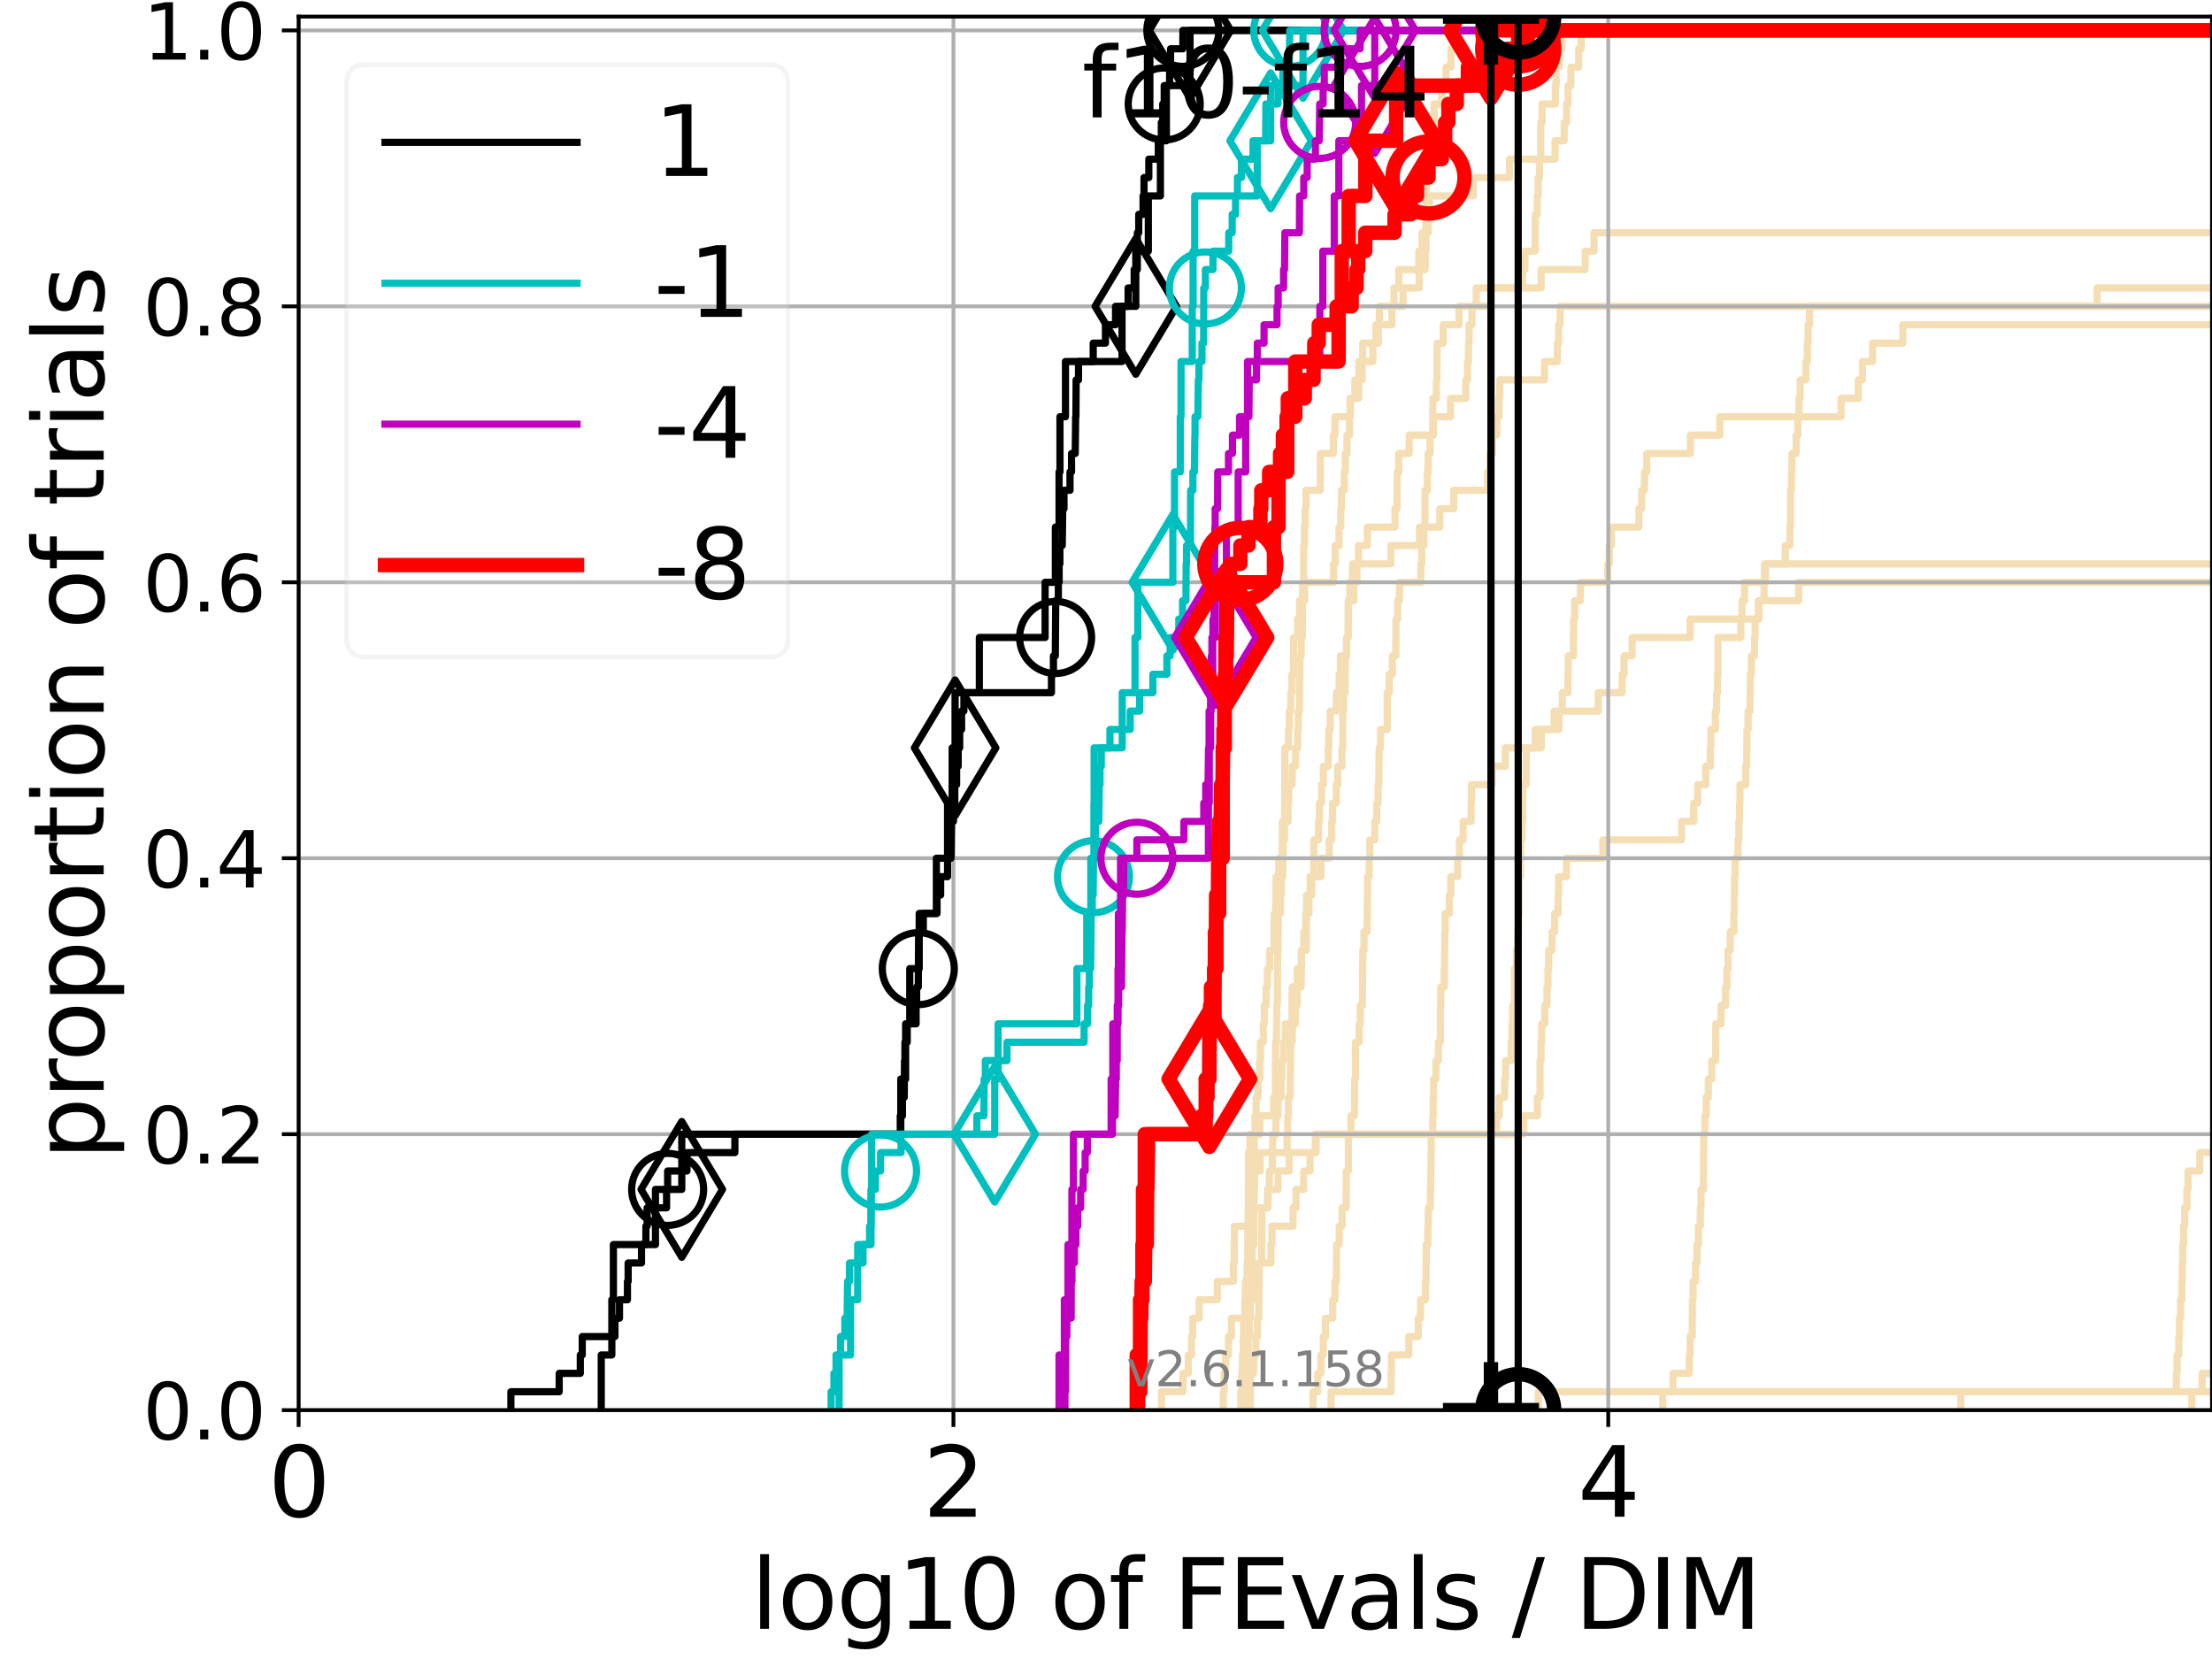 <?xml version="1.0" encoding="utf-8" standalone="no"?>
<!DOCTYPE svg PUBLIC "-//W3C//DTD SVG 1.1//EN"
  "http://www.w3.org/Graphics/SVG/1.1/DTD/svg11.dtd">
<svg xmlns:xlink="http://www.w3.org/1999/xlink" width="460.8pt" height="345.6pt" viewBox="0 0 460.8 345.6" xmlns="http://www.w3.org/2000/svg" version="1.1">
 <defs>
  <style type="text/css">*{stroke-linejoin: round; stroke-linecap: butt}</style>
 </defs>
 <g id="figure_1">
  <g id="patch_1">
   <path d="M 0 345.6 
L 460.8 345.6 
L 460.8 0 
L 0 0 
z
" style="fill: #ffffff"/>
  </g>
  <g id="axes_1">
   <g id="patch_2">
    <path d="M 62.208 293.76 
L 460.8 293.76 
L 460.8 3.456 
L 62.208 3.456 
z
" style="fill: #ffffff"/>
   </g>
   <g id="line2d_1"/>
   <g id="line2d_2"/>
   <g id="line2d_3"/>
   <g id="line2d_4">
    <path d="M 260.482 293.76 
L 260.497 286.095 
L 261.155 286.095 
L 261.155 282.263 
L 261.627 282.263 
L 261.627 278.43 
L 261.937 278.43 
L 261.937 274.598 
L 262.228 274.598 
L 262.335 263.101 
L 262.84 263.101 
L 262.876 251.604 
L 264.028 251.604 
L 264.028 247.771 
L 264.416 247.771 
L 264.416 243.939 
L 265.042 243.939 
L 265.15 236.274 
L 265.804 236.274 
L 265.804 232.442 
L 266.24 232.442 
L 266.24 228.609 
L 266.872 228.609 
L 266.872 224.777 
L 267.016 224.777 
L 267.016 220.944 
L 267.395 220.944 
L 267.395 217.112 
L 267.736 217.112 
L 267.736 213.28 
L 269.144 213.28 
L 269.171 205.615 
L 270.245 205.615 
L 270.245 201.782 
L 271.121 201.782 
L 271.121 197.95 
L 272.12 197.95 
L 272.168 190.285 
L 272.675 190.285 
L 272.675 186.453 
L 272.924 186.453 
L 272.924 182.621 
L 275.182 182.621 
L 275.182 178.788 
L 276.893 178.788 
L 276.893 174.956 
L 277.438 174.956 
L 277.438 171.123 
L 277.578 171.123 
L 277.578 167.291 
L 278.361 167.291 
L 278.361 163.459 
L 278.682 163.459 
L 278.682 159.626 
L 279.543 159.626 
L 279.543 155.794 
L 279.715 155.794 
L 279.721 148.129 
L 279.905 148.129 
L 279.905 144.297 
L 280.203 144.297 
L 280.268 136.632 
L 280.537 136.632 
L 280.537 132.799 
L 280.842 132.799 
L 280.875 125.135 
L 281.201 125.135 
L 281.201 121.302 
L 281.748 121.302 
L 281.748 117.47 
L 282.989 117.47 
L 282.989 113.637 
L 284.843 113.637 
L 284.843 109.805 
L 290.594 109.805 
L 290.594 105.973 
L 291.009 105.973 
L 291.092 98.308 
L 291.384 98.308 
L 291.384 94.475 
L 293.556 94.475 
L 293.556 90.643 
L 298.616 90.643 
L 298.616 86.811 
L 302.176 86.811 
L 302.176 82.978 
L 305.355 82.978 
L 305.355 79.146 
L 305.712 79.146 
L 305.712 75.313 
L 305.911 75.313 
L 305.911 71.481 
L 306.029 71.481 
L 306.029 67.649 
L 306.642 67.649 
L 306.642 63.816 
L 307.532 63.816 
L 307.532 59.984 
L 321.054 59.984 
L 321.054 56.151 
L 330.218 56.151 
L 330.218 52.319 
L 332.057 52.319 
L 332.057 48.487 
L 332.057 48.487 
L 460.8 48.487 
L 460.8 48.487 
" clip-path="url(#p492b290c68)" style="fill: none; stroke: #f5deb3; stroke-width: 1.5; stroke-linecap: square"/>
   </g>
   <g id="line2d_5"/>
   <g id="line2d_6"/>
   <g id="line2d_7">
    <path d="M 259.767 293.76 
L 259.861 282.263 
L 260.026 282.263 
L 260.026 278.43 
L 260.287 278.43 
L 260.287 274.598 
L 260.453 274.598 
L 260.453 270.766 
L 260.667 270.766 
L 260.667 266.933 
L 260.811 266.933 
L 260.843 259.268 
L 261.189 259.268 
L 261.257 247.771 
L 261.314 247.771 
L 261.314 243.939 
L 262.522 243.939 
L 262.522 240.106 
L 268.124 240.106 
L 268.124 236.274 
L 268.255 236.274 
L 268.255 232.442 
L 268.398 232.442 
L 268.398 228.609 
L 268.748 228.609 
L 268.846 220.944 
L 268.873 220.944 
L 268.873 217.112 
L 269.194 217.112 
L 269.194 213.28 
L 269.843 213.28 
L 269.843 209.447 
L 270.235 209.447 
L 270.235 205.615 
L 271.046 205.615 
L 271.104 197.95 
L 271.595 197.95 
L 271.595 194.118 
L 272.007 194.118 
L 272.007 190.285 
L 272.186 190.285 
L 272.186 186.453 
L 273.277 186.453 
L 273.277 182.621 
L 273.657 182.621 
L 273.686 174.956 
L 274.668 174.956 
L 274.668 171.123 
L 274.852 171.123 
L 274.852 167.291 
L 275.305 167.291 
L 275.305 163.459 
L 275.688 163.459 
L 275.688 159.626 
L 276.693 159.626 
L 276.693 155.794 
L 276.806 155.794 
L 276.806 151.961 
L 277.121 151.961 
L 277.121 148.129 
L 278.384 148.129 
L 278.384 144.297 
L 278.968 144.297 
L 278.968 140.464 
L 279.227 140.464 
L 279.227 136.632 
L 280.508 136.632 
L 280.508 132.799 
L 280.856 132.799 
L 280.898 125.135 
L 282.044 125.135 
L 282.044 121.302 
L 282.662 121.302 
L 282.662 117.47 
L 289.728 117.47 
L 289.728 113.637 
L 295.701 113.637 
L 295.701 109.805 
L 299.937 109.805 
L 299.937 105.973 
L 302.842 105.973 
L 302.842 102.14 
L 309.909 102.14 
L 309.909 98.308 
L 310.416 98.308 
L 310.416 94.475 
L 310.899 94.475 
L 310.899 90.643 
L 311.815 90.643 
L 311.815 86.811 
L 312.279 86.811 
L 312.279 82.978 
L 312.438 82.978 
L 312.438 79.146 
L 321.749 79.146 
L 321.749 75.313 
L 324.423 75.313 
L 324.423 71.481 
L 324.686 71.481 
L 324.686 67.649 
L 324.997 67.649 
L 324.997 63.816 
L 436.869 63.816 
L 436.869 59.984 
L 461.8 59.984 
L 461.8 59.984 
" clip-path="url(#p492b290c68)" style="fill: none; stroke: #f5deb3; stroke-width: 1.5; stroke-linecap: square"/>
   </g>
   <g id="line2d_8"/>
   <g id="line2d_9">
    <path d="M 258.471 293.76 
L 258.471 289.928 
L 258.725 289.928 
L 258.725 286.095 
L 258.859 286.095 
L 258.859 282.263 
L 258.994 282.263 
L 258.994 278.43 
L 259.261 278.43 
L 259.261 274.598 
L 259.418 274.598 
L 259.418 270.766 
L 259.696 270.766 
L 259.799 263.101 
L 259.919 263.101 
L 260.016 251.604 
L 260.068 251.604 
L 260.081 240.106 
L 260.403 240.106 
L 260.403 236.274 
L 262.448 236.274 
L 262.448 232.442 
L 265.316 232.442 
L 265.316 228.609 
L 265.672 228.609 
L 265.728 217.112 
L 265.899 217.112 
L 265.969 209.447 
L 266.105 209.447 
L 266.141 197.95 
L 266.218 197.95 
L 266.321 190.285 
L 266.764 190.285 
L 266.764 186.453 
L 266.925 186.453 
L 266.925 182.621 
L 267.227 182.621 
L 267.329 174.956 
L 267.577 174.956 
L 267.577 171.123 
L 268.323 171.123 
L 268.323 167.291 
L 268.466 167.291 
L 268.466 163.459 
L 269.178 163.459 
L 269.178 159.626 
L 269.873 159.626 
L 269.873 155.794 
L 270.346 155.794 
L 270.346 151.961 
L 270.465 151.961 
L 270.465 148.129 
L 270.695 148.129 
L 270.801 136.632 
L 271.073 136.632 
L 271.073 132.799 
L 271.3 132.799 
L 271.371 121.302 
L 271.57 121.302 
L 271.604 113.637 
L 271.742 113.637 
L 271.742 109.805 
L 271.893 109.805 
L 271.893 105.973 
L 272.056 105.973 
L 272.056 102.14 
L 275.034 102.14 
L 275.063 94.475 
L 277.774 94.475 
L 277.774 90.643 
L 278.1 90.643 
L 278.1 86.811 
L 281.227 86.811 
L 281.227 82.978 
L 283.049 82.978 
L 283.106 75.313 
L 286.005 75.313 
L 286.005 71.481 
L 287.128 71.481 
L 287.128 67.649 
L 289.964 67.649 
L 289.964 63.816 
L 292.281 63.816 
L 292.281 59.984 
L 295.639 59.984 
L 295.639 56.151 
L 296.907 56.151 
L 296.907 52.319 
L 297.057 52.319 
L 297.057 48.487 
L 297.519 48.487 
L 297.519 44.654 
L 297.741 44.654 
L 297.741 40.822 
L 306.967 40.822 
L 306.967 36.989 
L 314.445 36.989 
L 314.445 33.157 
L 323.943 33.157 
L 323.943 29.325 
L 325.848 29.325 
L 325.848 25.492 
L 326.36 25.492 
L 326.36 21.66 
L 326.647 21.66 
L 326.647 17.827 
L 327.243 17.827 
L 327.243 13.995 
L 328.871 13.995 
L 328.871 10.163 
L 329.395 10.163 
L 329.395 6.33 
L 329.395 6.33 
L 460.8 6.33 
L 460.8 6.33 
" clip-path="url(#p492b290c68)" style="fill: none; stroke: #f5deb3; stroke-width: 1.5; stroke-linecap: square"/>
   </g>
   <g id="line2d_10"/>
   <g id="line2d_11">
    <path d="M 408.471 293.76 
L 408.471 289.928 
L 453.368 289.928 
L 453.368 286.095 
L 453.518 286.095 
L 453.518 282.263 
L 453.895 282.263 
L 453.895 278.43 
L 454.02 278.43 
L 454.02 274.598 
L 454.252 274.598 
L 454.252 270.766 
L 454.528 270.766 
L 454.528 266.933 
L 454.597 266.933 
L 454.597 263.101 
L 454.697 263.101 
L 454.697 259.268 
L 454.879 259.268 
L 454.879 255.436 
L 455.113 255.436 
L 455.113 251.604 
L 455.576 251.604 
L 455.576 247.771 
L 455.805 247.771 
L 455.805 243.939 
L 458.259 243.939 
L 458.259 240.106 
L 458.259 240.106 
L 458.259 240.106 
L 460.8 240.106 
" clip-path="url(#p492b290c68)" style="fill: none; stroke: #f5deb3; stroke-width: 1.5; stroke-linecap: square"/>
   </g>
   <g id="line2d_12">
    <path d="M 320.466 293.76 
L 320.466 289.928 
L 320.466 289.928 
L 320.466 289.928 
L 460.8 289.928 
" clip-path="url(#p492b290c68)" style="fill: none; stroke: #f5deb3; stroke-width: 1.5; stroke-linecap: square"/>
   </g>
   <g id="line2d_13"/>
   <g id="line2d_14"/>
   <g id="line2d_15"/>
   <g id="line2d_16">
    <path d="M 456.587 293.76 
L 456.587 289.928 
L 458.738 289.928 
L 458.738 286.095 
L 458.738 286.095 
L 458.738 286.095 
L 460.8 286.095 
" clip-path="url(#p492b290c68)" style="fill: none; stroke: #f5deb3; stroke-width: 1.5; stroke-linecap: square"/>
   </g>
   <g id="line2d_17">
    <path d="M 346.373 293.76 
L 346.373 289.928 
L 348.521 289.928 
L 348.521 286.095 
L 351.908 286.095 
L 351.908 282.263 
L 352.065 282.263 
L 352.065 278.43 
L 352.519 278.43 
L 352.519 274.598 
L 352.559 274.598 
L 352.559 270.766 
L 352.693 270.766 
L 352.693 266.933 
L 353.201 266.933 
L 353.201 263.101 
L 353.511 263.101 
L 353.511 259.268 
L 353.824 259.268 
L 353.824 255.436 
L 354.206 255.436 
L 354.206 251.604 
L 354.355 251.604 
L 354.355 247.771 
L 354.863 247.771 
L 354.863 243.939 
L 354.889 243.939 
L 354.889 240.106 
L 354.935 240.106 
L 354.935 236.274 
L 355.152 236.274 
L 355.152 232.442 
L 355.435 232.442 
L 355.435 228.609 
L 355.873 228.609 
L 355.873 224.777 
L 356.598 224.777 
L 356.598 220.944 
L 357.401 220.944 
L 357.401 217.112 
L 357.43 217.112 
L 357.43 213.28 
L 358.515 213.28 
L 358.515 209.447 
L 359.461 209.447 
L 359.461 205.615 
L 359.761 205.615 
L 359.761 201.782 
L 359.977 201.782 
L 359.977 197.95 
L 360.435 197.95 
L 360.435 194.118 
L 361.192 194.118 
L 361.192 190.285 
L 361.28 190.285 
L 361.28 186.453 
L 361.331 186.453 
L 361.331 182.621 
L 361.454 182.621 
L 361.454 178.788 
L 362.049 178.788 
L 362.049 174.956 
L 362.231 174.956 
L 362.231 171.123 
L 362.366 171.123 
L 362.366 167.291 
L 362.462 167.291 
L 362.462 163.459 
L 363.66 163.459 
L 363.66 159.626 
L 363.871 159.626 
L 363.871 155.794 
L 363.906 155.794 
L 363.906 151.961 
L 364.156 151.961 
L 364.156 148.129 
L 364.567 148.129 
L 364.567 144.297 
L 364.609 144.297 
L 364.609 140.464 
L 364.844 140.464 
L 364.844 136.632 
L 365.491 136.632 
L 365.491 132.799 
L 365.618 132.799 
L 365.618 128.967 
L 366.285 128.967 
L 366.285 125.135 
L 367.48 125.135 
L 367.48 121.302 
L 367.807 121.302 
L 367.807 117.47 
L 371.912 117.47 
L 371.912 113.637 
L 372.866 113.637 
L 372.866 109.805 
L 372.99 109.805 
L 372.99 105.973 
L 372.995 105.973 
L 372.995 102.14 
L 373.184 102.14 
L 373.184 98.308 
L 373.291 98.308 
L 373.291 94.475 
L 374.17 94.475 
L 374.17 90.643 
L 374.529 90.643 
L 374.529 86.811 
L 374.757 86.811 
L 374.757 82.978 
L 375.007 82.978 
L 375.007 79.146 
L 376.186 79.146 
L 376.186 75.313 
L 376.503 75.313 
L 376.503 71.481 
L 376.654 71.481 
L 376.654 67.649 
L 376.964 67.649 
L 376.964 63.816 
L 376.964 63.816 
L 376.964 63.816 
L 460.8 63.816 
" clip-path="url(#p492b290c68)" style="fill: none; stroke: #f5deb3; stroke-width: 1.5; stroke-linecap: square"/>
   </g>
   <g id="line2d_18">
    <path d="M 241.958 293.76 
L 241.958 289.928 
L 246.427 289.928 
L 246.427 286.095 
L 247.535 286.095 
L 247.535 282.263 
L 248.218 282.263 
L 248.218 278.43 
L 248.453 278.43 
L 248.453 274.598 
L 249.798 274.598 
L 249.798 270.766 
L 253.592 270.766 
L 253.592 266.933 
L 256.935 266.933 
L 256.935 263.101 
L 257.109 263.101 
L 257.109 259.268 
L 257.148 259.268 
L 257.148 255.436 
L 260.772 255.436 
L 260.772 251.604 
L 264.171 251.604 
L 264.171 247.771 
L 266.256 247.771 
L 266.256 243.939 
L 268.543 243.939 
L 268.543 240.106 
L 274.163 240.106 
L 274.163 236.274 
L 311.761 236.274 
L 311.761 232.442 
L 312.331 232.442 
L 312.331 228.609 
L 313.433 228.609 
L 313.433 224.777 
L 313.64 224.777 
L 313.64 220.944 
L 314.794 220.944 
L 314.794 217.112 
L 314.962 217.112 
L 314.962 213.28 
L 315.129 213.28 
L 315.129 209.447 
L 315.471 209.447 
L 315.471 205.615 
L 315.513 205.615 
L 315.513 201.782 
L 315.888 201.782 
L 315.888 197.95 
L 316.242 197.95 
L 316.242 194.118 
L 316.334 194.118 
L 316.334 190.285 
L 316.439 190.285 
L 316.439 186.453 
L 316.477 186.453 
L 316.477 182.621 
L 316.732 182.621 
L 316.732 178.788 
L 316.781 178.788 
L 316.781 174.956 
L 317.045 174.956 
L 317.045 171.123 
L 317.228 171.123 
L 317.228 167.291 
L 317.248 167.291 
L 317.248 163.459 
L 317.916 163.459 
L 317.916 159.626 
L 317.938 159.626 
L 317.938 155.794 
L 321.071 155.794 
L 321.071 151.961 
L 324.776 151.961 
L 324.776 148.129 
L 332.929 148.129 
L 332.929 144.297 
L 337.918 144.297 
L 337.918 140.464 
L 338.329 140.464 
L 338.329 136.632 
L 339.998 136.632 
L 339.998 132.799 
L 352.093 132.799 
L 352.093 128.967 
L 366.451 128.967 
L 366.451 125.135 
L 374.705 125.135 
L 374.705 121.302 
L 374.705 121.302 
L 374.705 121.302 
L 460.8 121.302 
" clip-path="url(#p492b290c68)" style="fill: none; stroke: #f5deb3; stroke-width: 1.5; stroke-linecap: square"/>
   </g>
   <g id="line2d_19"/>
   <g id="line2d_20"/>
   <g id="line2d_21"/>
   <g id="line2d_22"/>
   <g id="line2d_23"/>
   <g id="line2d_24">
    <path d="M 273.528 293.76 
L 273.528 289.928 
L 274.507 289.928 
L 274.507 286.095 
L 275.172 286.095 
L 275.172 282.263 
L 275.673 282.263 
L 275.673 278.43 
L 276.113 278.43 
L 276.113 274.598 
L 277.624 274.598 
L 277.624 270.766 
L 278.096 270.766 
L 278.096 266.933 
L 278.387 266.933 
L 278.434 259.268 
L 278.98 259.268 
L 278.98 255.436 
L 279.578 255.436 
L 279.578 251.604 
L 280.432 251.604 
L 280.471 243.939 
L 280.874 243.939 
L 280.885 236.274 
L 281.42 236.274 
L 281.42 232.442 
L 282.159 232.442 
L 282.204 224.777 
L 282.367 224.777 
L 282.379 217.112 
L 283.134 217.112 
L 283.134 213.28 
L 283.354 213.28 
L 283.354 209.447 
L 283.804 209.447 
L 283.893 197.95 
L 284.145 197.95 
L 284.145 194.118 
L 284.788 194.118 
L 284.857 186.453 
L 284.906 186.453 
L 284.906 182.621 
L 285.212 182.621 
L 285.212 178.788 
L 285.354 178.788 
L 285.354 174.956 
L 286.387 174.956 
L 286.387 171.123 
L 286.797 171.123 
L 286.797 167.291 
L 287.083 167.291 
L 287.083 163.459 
L 287.22 163.459 
L 287.312 155.794 
L 287.589 155.794 
L 287.589 151.961 
L 288.976 151.961 
L 288.987 144.297 
L 289.402 144.297 
L 289.402 140.464 
L 290.067 140.464 
L 290.067 136.632 
L 290.773 136.632 
L 290.817 128.967 
L 291.158 128.967 
L 291.158 125.135 
L 291.524 125.135 
L 291.524 121.302 
L 295.989 121.302 
L 295.989 117.47 
L 296.175 117.47 
L 296.175 113.637 
L 296.633 113.637 
L 296.633 109.805 
L 296.845 109.805 
L 296.854 102.14 
L 297.342 102.14 
L 297.342 98.308 
L 297.492 98.308 
L 297.492 94.475 
L 297.908 94.475 
L 297.908 90.643 
L 298.456 90.643 
L 298.479 82.978 
L 299.232 82.978 
L 299.232 79.146 
L 299.345 79.146 
L 299.366 71.481 
L 300.644 71.481 
L 300.644 67.649 
L 303.933 67.649 
L 303.933 63.816 
L 310.583 63.816 
L 310.583 59.984 
L 317.191 59.984 
L 317.191 56.151 
L 317.678 56.151 
L 317.678 52.319 
L 319.796 52.319 
L 319.84 44.654 
L 320.243 44.654 
L 320.243 40.822 
L 320.437 40.822 
L 320.437 36.989 
L 320.704 36.989 
L 320.704 33.157 
L 320.953 33.157 
L 320.961 25.492 
L 321.242 25.492 
L 321.242 21.66 
L 323.999 21.66 
L 323.999 17.827 
L 324.166 17.827 
L 324.166 13.995 
L 324.799 13.995 
L 324.799 10.163 
L 325.394 10.163 
L 325.394 6.33 
L 325.394 6.33 
L 460.8 6.33 
L 460.8 6.33 
" clip-path="url(#p492b290c68)" style="fill: none; stroke: #f5deb3; stroke-width: 1.5; stroke-linecap: square"/>
   </g>
   <g id="line2d_25"/>
   <g id="line2d_26">
    <path d="M 277.285 293.76 
L 277.285 289.928 
L 289.79 289.928 
L 289.79 286.095 
L 289.854 286.095 
L 289.854 282.263 
L 293.487 282.263 
L 293.487 278.43 
L 295.446 278.43 
L 295.446 274.598 
L 295.922 274.598 
L 295.922 270.766 
L 296.934 270.766 
L 296.934 266.933 
L 297.074 266.933 
L 297.074 263.101 
L 297.113 263.101 
L 297.113 259.268 
L 297.448 259.268 
L 297.448 255.436 
L 297.531 255.436 
L 297.531 251.604 
L 297.974 251.604 
L 297.974 247.771 
L 298.053 247.771 
L 298.053 243.939 
L 298.101 243.939 
L 298.101 240.106 
L 298.153 240.106 
L 298.153 236.274 
L 298.467 236.274 
L 298.467 232.442 
L 298.555 232.442 
L 298.555 228.609 
L 298.634 228.609 
L 298.634 224.777 
L 299.13 224.777 
L 299.13 220.944 
L 299.646 220.944 
L 299.646 217.112 
L 300.065 217.112 
L 300.065 213.28 
L 300.071 213.28 
L 300.071 209.447 
L 300.125 209.447 
L 300.125 205.615 
L 300.86 205.615 
L 300.86 201.782 
L 300.932 201.782 
L 300.932 197.95 
L 300.973 197.95 
L 300.973 194.118 
L 301.067 194.118 
L 301.067 190.285 
L 301.926 190.285 
L 301.926 186.453 
L 302.228 186.453 
L 302.228 182.621 
L 303.661 182.621 
L 303.661 178.788 
L 304.024 178.788 
L 304.024 174.956 
L 304.8 174.956 
L 304.8 171.123 
L 306.459 171.123 
L 306.459 167.291 
L 306.529 167.291 
L 306.529 163.459 
L 310.828 163.459 
L 310.828 159.626 
L 313.582 159.626 
L 313.582 155.794 
L 319.822 155.794 
L 319.822 151.961 
L 323.736 151.961 
L 323.736 148.129 
L 325.464 148.129 
L 325.464 144.297 
L 326.617 144.297 
L 326.617 140.464 
L 326.68 140.464 
L 326.68 136.632 
L 327.766 136.632 
L 327.766 132.799 
L 327.827 132.799 
L 327.827 128.967 
L 328.024 128.967 
L 328.024 125.135 
L 329.24 125.135 
L 329.24 121.302 
L 334.933 121.302 
L 334.933 117.47 
L 335.233 117.47 
L 335.233 113.637 
L 335.669 113.637 
L 335.669 109.805 
L 341.41 109.805 
L 341.41 105.973 
L 342.002 105.973 
L 342.002 102.14 
L 342.573 102.14 
L 342.573 98.308 
L 343.043 98.308 
L 343.043 94.475 
L 352.149 94.475 
L 352.149 90.643 
L 358.278 90.643 
L 358.278 86.811 
L 383.533 86.811 
L 383.533 82.978 
L 387.116 82.978 
L 387.116 79.146 
L 387.965 79.146 
L 387.965 75.313 
L 390.099 75.313 
L 390.099 71.481 
L 396.399 71.481 
L 396.399 67.649 
L 396.399 67.649 
L 396.399 67.649 
L 460.8 67.649 
" clip-path="url(#p492b290c68)" style="fill: none; stroke: #f5deb3; stroke-width: 1.5; stroke-linecap: square"/>
   </g>
   <g id="line2d_27">
    <path d="M 254.827 293.76 
L 254.827 289.928 
L 255.007 289.928 
L 255.007 286.095 
L 255.31 286.095 
L 255.31 282.263 
L 255.902 282.263 
L 255.902 278.43 
L 256.54 278.43 
L 256.54 274.598 
L 259.569 274.598 
L 259.569 270.766 
L 261.16 270.766 
L 261.16 266.933 
L 262.186 266.933 
L 262.186 263.101 
L 264.762 263.101 
L 264.762 259.268 
L 264.974 259.268 
L 264.974 255.436 
L 269.359 255.436 
L 269.359 251.604 
L 269.981 251.604 
L 269.981 247.771 
L 271.591 247.771 
L 271.591 243.939 
L 272.907 243.939 
L 272.907 240.106 
L 273.999 240.106 
L 273.999 236.274 
L 317.437 236.274 
L 317.437 232.442 
L 320.262 232.442 
L 320.262 228.609 
L 320.811 228.609 
L 320.811 224.777 
L 320.824 224.777 
L 320.824 220.944 
L 321.023 220.944 
L 321.023 217.112 
L 321.161 217.112 
L 321.161 213.28 
L 321.792 213.28 
L 321.792 209.447 
L 322.271 209.447 
L 322.271 205.615 
L 322.471 205.615 
L 322.471 201.782 
L 322.611 201.782 
L 322.611 197.95 
L 323.32 197.95 
L 323.32 194.118 
L 323.862 194.118 
L 323.862 190.285 
L 324.576 190.285 
L 324.576 186.453 
L 324.678 186.453 
L 324.678 182.621 
L 326.334 182.621 
L 326.334 178.788 
L 333.91 178.788 
L 333.91 174.956 
L 350.302 174.956 
L 350.302 171.123 
L 352.826 171.123 
L 352.826 167.291 
L 353.664 167.291 
L 353.664 163.459 
L 355.344 163.459 
L 355.344 159.626 
L 356.291 159.626 
L 356.291 155.794 
L 356.387 155.794 
L 356.387 151.961 
L 357.342 151.961 
L 357.342 148.129 
L 357.594 148.129 
L 357.594 144.297 
L 357.795 144.297 
L 357.795 140.464 
L 357.886 140.464 
L 357.886 136.632 
L 357.889 136.632 
L 357.889 132.799 
L 362.641 132.799 
L 362.641 128.967 
L 362.89 128.967 
L 362.89 125.135 
L 363.422 125.135 
L 363.422 121.302 
L 367.581 121.302 
L 367.581 117.47 
L 367.581 117.47 
L 367.581 117.47 
L 460.8 117.47 
" clip-path="url(#p492b290c68)" style="fill: none; stroke: #f5deb3; stroke-width: 1.5; stroke-linecap: square"/>
   </g>
   <g id="line2d_28">
    <path d="M 258.653 293.76 
L 258.705 286.095 
L 258.809 286.095 
L 258.809 282.263 
L 259.054 282.263 
L 259.096 274.598 
L 259.305 274.598 
L 259.305 270.766 
L 259.421 270.766 
L 259.421 266.933 
L 259.908 266.933 
L 259.998 259.268 
L 260.037 259.268 
L 260.037 255.436 
L 260.57 255.436 
L 260.57 251.604 
L 260.854 251.604 
L 260.854 247.771 
L 261.261 247.771 
L 261.318 236.274 
L 261.437 236.274 
L 261.437 232.442 
L 261.664 232.442 
L 261.664 228.609 
L 262.077 228.609 
L 262.077 224.777 
L 262.441 224.777 
L 262.441 220.944 
L 262.563 220.944 
L 262.563 217.112 
L 263.166 217.112 
L 263.166 213.28 
L 263.399 213.28 
L 263.399 209.447 
L 263.781 209.447 
L 263.781 205.615 
L 264.044 205.615 
L 264.044 201.782 
L 264.477 201.782 
L 264.477 197.95 
L 265.425 197.95 
L 265.456 190.285 
L 265.743 190.285 
L 265.849 182.621 
L 266.383 182.621 
L 266.383 178.788 
L 267.112 178.788 
L 267.144 171.123 
L 267.609 171.123 
L 267.67 155.794 
L 268.406 155.794 
L 268.406 151.961 
L 268.594 151.961 
L 268.594 148.129 
L 268.889 148.129 
L 268.889 144.297 
L 269.134 144.297 
L 269.134 140.464 
L 269.464 140.464 
L 269.473 132.799 
L 270.312 132.799 
L 270.312 128.967 
L 270.721 128.967 
L 270.721 125.135 
L 271.793 125.135 
L 271.793 121.302 
L 277.806 121.302 
L 277.806 117.47 
L 278.153 117.47 
L 278.153 113.637 
L 278.939 113.637 
L 278.939 109.805 
L 279.296 109.805 
L 279.296 105.973 
L 279.445 105.973 
L 279.445 102.14 
L 280.04 102.14 
L 280.04 98.308 
L 280.249 98.308 
L 280.249 94.475 
L 280.611 94.475 
L 280.611 90.643 
L 281.132 90.643 
L 281.132 86.811 
L 281.331 86.811 
L 281.331 82.978 
L 282.244 82.978 
L 282.244 79.146 
L 283.77 79.146 
L 283.77 75.313 
L 283.884 75.313 
L 283.884 71.481 
L 286.634 71.481 
L 286.634 67.649 
L 287.352 67.649 
L 287.352 63.816 
L 290.378 63.816 
L 290.378 59.984 
L 291.392 59.984 
L 291.392 56.151 
L 295.56 56.151 
L 295.56 52.319 
L 296.237 52.319 
L 296.237 48.487 
L 297.026 48.487 
L 297.088 40.822 
L 297.145 40.822 
L 297.145 36.989 
L 297.472 36.989 
L 297.582 29.325 
L 298.72 29.325 
L 298.764 21.66 
L 300.329 21.66 
L 300.329 17.827 
L 301.231 17.827 
L 301.231 13.995 
L 302.26 13.995 
L 302.26 10.163 
L 303.01 10.163 
L 303.01 6.33 
L 303.01 6.33 
L 460.8 6.33 
L 460.8 6.33 
" clip-path="url(#p492b290c68)" style="fill: none; stroke: #f5deb3; stroke-width: 1.5; stroke-linecap: square"/>
   </g>
   <g id="line2d_29"/>
   <g id="line2d_30"/>
   <g id="matplotlib.axis_1">
    <g id="xtick_1">
     <g id="line2d_31">
      <path d="M 62.208 293.76 
L 62.208 3.456 
" clip-path="url(#p492b290c68)" style="fill: none; stroke: #b0b0b0; stroke-width: 0.8; stroke-linecap: square"/>
     </g>
     <g id="line2d_32">
      <defs>
       <path id="m8305d4f1ad" d="M 0 0 
L 0 3.5 
" style="stroke: #000000; stroke-width: 0.8"/>
      </defs>
      <g>
       <use xlink:href="#m8305d4f1ad" x="62.208" y="293.76" style="stroke: #000000; stroke-width: 0.8"/>
      </g>
     </g>
     <g id="text_1">
      <!-- 0 -->
      <g transform="translate(55.846 315.957)scale(0.2 -0.2)">
       <defs>
        <path id="DejaVuSans-30" d="M 2034 4250 
Q 1547 4250 1301 3770 
Q 1056 3291 1056 2328 
Q 1056 1369 1301 889 
Q 1547 409 2034 409 
Q 2525 409 2770 889 
Q 3016 1369 3016 2328 
Q 3016 3291 2770 3770 
Q 2525 4250 2034 4250 
z
M 2034 4750 
Q 2819 4750 3233 4129 
Q 3647 3509 3647 2328 
Q 3647 1150 3233 529 
Q 2819 -91 2034 -91 
Q 1250 -91 836 529 
Q 422 1150 422 2328 
Q 422 3509 836 4129 
Q 1250 4750 2034 4750 
z
" transform="scale(0.016)"/>
       </defs>
       <use xlink:href="#DejaVuSans-30"/>
      </g>
     </g>
    </g>
    <g id="xtick_2">
     <g id="line2d_33">
      <path d="M 198.618 293.76 
L 198.618 3.456 
" clip-path="url(#p492b290c68)" style="fill: none; stroke: #b0b0b0; stroke-width: 0.8; stroke-linecap: square"/>
     </g>
     <g id="line2d_34">
      <g>
       <use xlink:href="#m8305d4f1ad" x="198.618" y="293.76" style="stroke: #000000; stroke-width: 0.8"/>
      </g>
     </g>
     <g id="text_2">
      <!-- 2 -->
      <g transform="translate(192.255 315.957)scale(0.2 -0.2)">
       <defs>
        <path id="DejaVuSans-32" d="M 1228 531 
L 3431 531 
L 3431 0 
L 469 0 
L 469 531 
Q 828 903 1448 1529 
Q 2069 2156 2228 2338 
Q 2531 2678 2651 2914 
Q 2772 3150 2772 3378 
Q 2772 3750 2511 3984 
Q 2250 4219 1831 4219 
Q 1534 4219 1204 4116 
Q 875 4013 500 3803 
L 500 4441 
Q 881 4594 1212 4672 
Q 1544 4750 1819 4750 
Q 2544 4750 2975 4387 
Q 3406 4025 3406 3419 
Q 3406 3131 3298 2873 
Q 3191 2616 2906 2266 
Q 2828 2175 2409 1742 
Q 1991 1309 1228 531 
z
" transform="scale(0.016)"/>
       </defs>
       <use xlink:href="#DejaVuSans-32"/>
      </g>
     </g>
    </g>
    <g id="xtick_3">
     <g id="line2d_35">
      <path d="M 335.028 293.76 
L 335.028 3.456 
" clip-path="url(#p492b290c68)" style="fill: none; stroke: #b0b0b0; stroke-width: 0.8; stroke-linecap: square"/>
     </g>
     <g id="line2d_36">
      <g>
       <use xlink:href="#m8305d4f1ad" x="335.028" y="293.76" style="stroke: #000000; stroke-width: 0.8"/>
      </g>
     </g>
     <g id="text_3">
      <!-- 4 -->
      <g transform="translate(328.665 315.957)scale(0.2 -0.2)">
       <defs>
        <path id="DejaVuSans-34" d="M 2419 4116 
L 825 1625 
L 2419 1625 
L 2419 4116 
z
M 2253 4666 
L 3047 4666 
L 3047 1625 
L 3713 1625 
L 3713 1100 
L 3047 1100 
L 3047 0 
L 2419 0 
L 2419 1100 
L 313 1100 
L 313 1709 
L 2253 4666 
z
" transform="scale(0.016)"/>
       </defs>
       <use xlink:href="#DejaVuSans-34"/>
      </g>
     </g>
    </g>
    <g id="text_4">
     <!-- log10 of FEvals / DIM -->
     <g transform="translate(156.431 339.313)scale(0.2 -0.2)">
      <defs>
       <path id="DejaVuSans-6c" d="M 603 4863 
L 1178 4863 
L 1178 0 
L 603 0 
L 603 4863 
z
" transform="scale(0.016)"/>
       <path id="DejaVuSans-6f" d="M 1959 3097 
Q 1497 3097 1228 2736 
Q 959 2375 959 1747 
Q 959 1119 1226 758 
Q 1494 397 1959 397 
Q 2419 397 2687 759 
Q 2956 1122 2956 1747 
Q 2956 2369 2687 2733 
Q 2419 3097 1959 3097 
z
M 1959 3584 
Q 2709 3584 3137 3096 
Q 3566 2609 3566 1747 
Q 3566 888 3137 398 
Q 2709 -91 1959 -91 
Q 1206 -91 779 398 
Q 353 888 353 1747 
Q 353 2609 779 3096 
Q 1206 3584 1959 3584 
z
" transform="scale(0.016)"/>
       <path id="DejaVuSans-67" d="M 2906 1791 
Q 2906 2416 2648 2759 
Q 2391 3103 1925 3103 
Q 1463 3103 1205 2759 
Q 947 2416 947 1791 
Q 947 1169 1205 825 
Q 1463 481 1925 481 
Q 2391 481 2648 825 
Q 2906 1169 2906 1791 
z
M 3481 434 
Q 3481 -459 3084 -895 
Q 2688 -1331 1869 -1331 
Q 1566 -1331 1297 -1286 
Q 1028 -1241 775 -1147 
L 775 -588 
Q 1028 -725 1275 -790 
Q 1522 -856 1778 -856 
Q 2344 -856 2625 -561 
Q 2906 -266 2906 331 
L 2906 616 
Q 2728 306 2450 153 
Q 2172 0 1784 0 
Q 1141 0 747 490 
Q 353 981 353 1791 
Q 353 2603 747 3093 
Q 1141 3584 1784 3584 
Q 2172 3584 2450 3431 
Q 2728 3278 2906 2969 
L 2906 3500 
L 3481 3500 
L 3481 434 
z
" transform="scale(0.016)"/>
       <path id="DejaVuSans-31" d="M 794 531 
L 1825 531 
L 1825 4091 
L 703 3866 
L 703 4441 
L 1819 4666 
L 2450 4666 
L 2450 531 
L 3481 531 
L 3481 0 
L 794 0 
L 794 531 
z
" transform="scale(0.016)"/>
       <path id="DejaVuSans-20" transform="scale(0.016)"/>
       <path id="DejaVuSans-66" d="M 2375 4863 
L 2375 4384 
L 1825 4384 
Q 1516 4384 1395 4259 
Q 1275 4134 1275 3809 
L 1275 3500 
L 2222 3500 
L 2222 3053 
L 1275 3053 
L 1275 0 
L 697 0 
L 697 3053 
L 147 3053 
L 147 3500 
L 697 3500 
L 697 3744 
Q 697 4328 969 4595 
Q 1241 4863 1831 4863 
L 2375 4863 
z
" transform="scale(0.016)"/>
       <path id="DejaVuSans-46" d="M 628 4666 
L 3309 4666 
L 3309 4134 
L 1259 4134 
L 1259 2759 
L 3109 2759 
L 3109 2228 
L 1259 2228 
L 1259 0 
L 628 0 
L 628 4666 
z
" transform="scale(0.016)"/>
       <path id="DejaVuSans-45" d="M 628 4666 
L 3578 4666 
L 3578 4134 
L 1259 4134 
L 1259 2753 
L 3481 2753 
L 3481 2222 
L 1259 2222 
L 1259 531 
L 3634 531 
L 3634 0 
L 628 0 
L 628 4666 
z
" transform="scale(0.016)"/>
       <path id="DejaVuSans-76" d="M 191 3500 
L 800 3500 
L 1894 563 
L 2988 3500 
L 3597 3500 
L 2284 0 
L 1503 0 
L 191 3500 
z
" transform="scale(0.016)"/>
       <path id="DejaVuSans-61" d="M 2194 1759 
Q 1497 1759 1228 1600 
Q 959 1441 959 1056 
Q 959 750 1161 570 
Q 1363 391 1709 391 
Q 2188 391 2477 730 
Q 2766 1069 2766 1631 
L 2766 1759 
L 2194 1759 
z
M 3341 1997 
L 3341 0 
L 2766 0 
L 2766 531 
Q 2569 213 2275 61 
Q 1981 -91 1556 -91 
Q 1019 -91 701 211 
Q 384 513 384 1019 
Q 384 1609 779 1909 
Q 1175 2209 1959 2209 
L 2766 2209 
L 2766 2266 
Q 2766 2663 2505 2880 
Q 2244 3097 1772 3097 
Q 1472 3097 1187 3025 
Q 903 2953 641 2809 
L 641 3341 
Q 956 3463 1253 3523 
Q 1550 3584 1831 3584 
Q 2591 3584 2966 3190 
Q 3341 2797 3341 1997 
z
" transform="scale(0.016)"/>
       <path id="DejaVuSans-73" d="M 2834 3397 
L 2834 2853 
Q 2591 2978 2328 3040 
Q 2066 3103 1784 3103 
Q 1356 3103 1142 2972 
Q 928 2841 928 2578 
Q 928 2378 1081 2264 
Q 1234 2150 1697 2047 
L 1894 2003 
Q 2506 1872 2764 1633 
Q 3022 1394 3022 966 
Q 3022 478 2636 193 
Q 2250 -91 1575 -91 
Q 1294 -91 989 -36 
Q 684 19 347 128 
L 347 722 
Q 666 556 975 473 
Q 1284 391 1588 391 
Q 1994 391 2212 530 
Q 2431 669 2431 922 
Q 2431 1156 2273 1281 
Q 2116 1406 1581 1522 
L 1381 1569 
Q 847 1681 609 1914 
Q 372 2147 372 2553 
Q 372 3047 722 3315 
Q 1072 3584 1716 3584 
Q 2034 3584 2315 3537 
Q 2597 3491 2834 3397 
z
" transform="scale(0.016)"/>
       <path id="DejaVuSans-2f" d="M 1625 4666 
L 2156 4666 
L 531 -594 
L 0 -594 
L 1625 4666 
z
" transform="scale(0.016)"/>
       <path id="DejaVuSans-44" d="M 1259 4147 
L 1259 519 
L 2022 519 
Q 2988 519 3436 956 
Q 3884 1394 3884 2338 
Q 3884 3275 3436 3711 
Q 2988 4147 2022 4147 
L 1259 4147 
z
M 628 4666 
L 1925 4666 
Q 3281 4666 3915 4102 
Q 4550 3538 4550 2338 
Q 4550 1131 3912 565 
Q 3275 0 1925 0 
L 628 0 
L 628 4666 
z
" transform="scale(0.016)"/>
       <path id="DejaVuSans-49" d="M 628 4666 
L 1259 4666 
L 1259 0 
L 628 0 
L 628 4666 
z
" transform="scale(0.016)"/>
       <path id="DejaVuSans-4d" d="M 628 4666 
L 1569 4666 
L 2759 1491 
L 3956 4666 
L 4897 4666 
L 4897 0 
L 4281 0 
L 4281 4097 
L 3078 897 
L 2444 897 
L 1241 4097 
L 1241 0 
L 628 0 
L 628 4666 
z
" transform="scale(0.016)"/>
      </defs>
      <use xlink:href="#DejaVuSans-6c"/>
      <use xlink:href="#DejaVuSans-6f" x="27.783"/>
      <use xlink:href="#DejaVuSans-67" x="88.965"/>
      <use xlink:href="#DejaVuSans-31" x="152.441"/>
      <use xlink:href="#DejaVuSans-30" x="216.064"/>
      <use xlink:href="#DejaVuSans-20" x="279.688"/>
      <use xlink:href="#DejaVuSans-6f" x="311.475"/>
      <use xlink:href="#DejaVuSans-66" x="372.656"/>
      <use xlink:href="#DejaVuSans-20" x="407.861"/>
      <use xlink:href="#DejaVuSans-46" x="439.648"/>
      <use xlink:href="#DejaVuSans-45" x="497.168"/>
      <use xlink:href="#DejaVuSans-76" x="560.352"/>
      <use xlink:href="#DejaVuSans-61" x="619.531"/>
      <use xlink:href="#DejaVuSans-6c" x="680.811"/>
      <use xlink:href="#DejaVuSans-73" x="708.594"/>
      <use xlink:href="#DejaVuSans-20" x="760.693"/>
      <use xlink:href="#DejaVuSans-2f" x="792.48"/>
      <use xlink:href="#DejaVuSans-20" x="826.172"/>
      <use xlink:href="#DejaVuSans-44" x="857.959"/>
      <use xlink:href="#DejaVuSans-49" x="934.961"/>
      <use xlink:href="#DejaVuSans-4d" x="964.453"/>
     </g>
    </g>
   </g>
   <g id="matplotlib.axis_2">
    <g id="ytick_1">
     <g id="line2d_37">
      <path d="M 62.208 293.76 
L 460.8 293.76 
" clip-path="url(#p492b290c68)" style="fill: none; stroke: #b0b0b0; stroke-width: 0.8; stroke-linecap: square"/>
     </g>
     <g id="line2d_38">
      <defs>
       <path id="m9bf3654639" d="M 0 0 
L -3.5 0 
" style="stroke: #000000; stroke-width: 0.8"/>
      </defs>
      <g>
       <use xlink:href="#m9bf3654639" x="62.208" y="293.76" style="stroke: #000000; stroke-width: 0.8"/>
      </g>
     </g>
     <g id="text_5">
      <!-- 0.0 -->
      <g transform="translate(29.763 299.839)scale(0.16 -0.16)">
       <defs>
        <path id="DejaVuSans-2e" d="M 684 794 
L 1344 794 
L 1344 0 
L 684 0 
L 684 794 
z
" transform="scale(0.016)"/>
       </defs>
       <use xlink:href="#DejaVuSans-30"/>
       <use xlink:href="#DejaVuSans-2e" x="63.623"/>
       <use xlink:href="#DejaVuSans-30" x="95.41"/>
      </g>
     </g>
    </g>
    <g id="ytick_2">
     <g id="line2d_39">
      <path d="M 62.208 236.274 
L 460.8 236.274 
" clip-path="url(#p492b290c68)" style="fill: none; stroke: #b0b0b0; stroke-width: 0.8; stroke-linecap: square"/>
     </g>
     <g id="line2d_40">
      <g>
       <use xlink:href="#m9bf3654639" x="62.208" y="236.274" style="stroke: #000000; stroke-width: 0.8"/>
      </g>
     </g>
     <g id="text_6">
      <!-- 0.2 -->
      <g transform="translate(29.763 242.353)scale(0.16 -0.16)">
       <use xlink:href="#DejaVuSans-30"/>
       <use xlink:href="#DejaVuSans-2e" x="63.623"/>
       <use xlink:href="#DejaVuSans-32" x="95.41"/>
      </g>
     </g>
    </g>
    <g id="ytick_3">
     <g id="line2d_41">
      <path d="M 62.208 178.788 
L 460.8 178.788 
" clip-path="url(#p492b290c68)" style="fill: none; stroke: #b0b0b0; stroke-width: 0.8; stroke-linecap: square"/>
     </g>
     <g id="line2d_42">
      <g>
       <use xlink:href="#m9bf3654639" x="62.208" y="178.788" style="stroke: #000000; stroke-width: 0.8"/>
      </g>
     </g>
     <g id="text_7">
      <!-- 0.4 -->
      <g transform="translate(29.763 184.867)scale(0.16 -0.16)">
       <use xlink:href="#DejaVuSans-30"/>
       <use xlink:href="#DejaVuSans-2e" x="63.623"/>
       <use xlink:href="#DejaVuSans-34" x="95.41"/>
      </g>
     </g>
    </g>
    <g id="ytick_4">
     <g id="line2d_43">
      <path d="M 62.208 121.302 
L 460.8 121.302 
" clip-path="url(#p492b290c68)" style="fill: none; stroke: #b0b0b0; stroke-width: 0.8; stroke-linecap: square"/>
     </g>
     <g id="line2d_44">
      <g>
       <use xlink:href="#m9bf3654639" x="62.208" y="121.302" style="stroke: #000000; stroke-width: 0.8"/>
      </g>
     </g>
     <g id="text_8">
      <!-- 0.6 -->
      <g transform="translate(29.763 127.381)scale(0.16 -0.16)">
       <defs>
        <path id="DejaVuSans-36" d="M 2113 2584 
Q 1688 2584 1439 2293 
Q 1191 2003 1191 1497 
Q 1191 994 1439 701 
Q 1688 409 2113 409 
Q 2538 409 2786 701 
Q 3034 994 3034 1497 
Q 3034 2003 2786 2293 
Q 2538 2584 2113 2584 
z
M 3366 4563 
L 3366 3988 
Q 3128 4100 2886 4159 
Q 2644 4219 2406 4219 
Q 1781 4219 1451 3797 
Q 1122 3375 1075 2522 
Q 1259 2794 1537 2939 
Q 1816 3084 2150 3084 
Q 2853 3084 3261 2657 
Q 3669 2231 3669 1497 
Q 3669 778 3244 343 
Q 2819 -91 2113 -91 
Q 1303 -91 875 529 
Q 447 1150 447 2328 
Q 447 3434 972 4092 
Q 1497 4750 2381 4750 
Q 2619 4750 2861 4703 
Q 3103 4656 3366 4563 
z
" transform="scale(0.016)"/>
       </defs>
       <use xlink:href="#DejaVuSans-30"/>
       <use xlink:href="#DejaVuSans-2e" x="63.623"/>
       <use xlink:href="#DejaVuSans-36" x="95.41"/>
      </g>
     </g>
    </g>
    <g id="ytick_5">
     <g id="line2d_45">
      <path d="M 62.208 63.816 
L 460.8 63.816 
" clip-path="url(#p492b290c68)" style="fill: none; stroke: #b0b0b0; stroke-width: 0.8; stroke-linecap: square"/>
     </g>
     <g id="line2d_46">
      <g>
       <use xlink:href="#m9bf3654639" x="62.208" y="63.816" style="stroke: #000000; stroke-width: 0.8"/>
      </g>
     </g>
     <g id="text_9">
      <!-- 0.8 -->
      <g transform="translate(29.763 69.895)scale(0.16 -0.16)">
       <defs>
        <path id="DejaVuSans-38" d="M 2034 2216 
Q 1584 2216 1326 1975 
Q 1069 1734 1069 1313 
Q 1069 891 1326 650 
Q 1584 409 2034 409 
Q 2484 409 2743 651 
Q 3003 894 3003 1313 
Q 3003 1734 2745 1975 
Q 2488 2216 2034 2216 
z
M 1403 2484 
Q 997 2584 770 2862 
Q 544 3141 544 3541 
Q 544 4100 942 4425 
Q 1341 4750 2034 4750 
Q 2731 4750 3128 4425 
Q 3525 4100 3525 3541 
Q 3525 3141 3298 2862 
Q 3072 2584 2669 2484 
Q 3125 2378 3379 2068 
Q 3634 1759 3634 1313 
Q 3634 634 3220 271 
Q 2806 -91 2034 -91 
Q 1263 -91 848 271 
Q 434 634 434 1313 
Q 434 1759 690 2068 
Q 947 2378 1403 2484 
z
M 1172 3481 
Q 1172 3119 1398 2916 
Q 1625 2713 2034 2713 
Q 2441 2713 2670 2916 
Q 2900 3119 2900 3481 
Q 2900 3844 2670 4047 
Q 2441 4250 2034 4250 
Q 1625 4250 1398 4047 
Q 1172 3844 1172 3481 
z
" transform="scale(0.016)"/>
       </defs>
       <use xlink:href="#DejaVuSans-30"/>
       <use xlink:href="#DejaVuSans-2e" x="63.623"/>
       <use xlink:href="#DejaVuSans-38" x="95.41"/>
      </g>
     </g>
    </g>
    <g id="ytick_6">
     <g id="line2d_47">
      <path d="M 62.208 6.33 
L 460.8 6.33 
" clip-path="url(#p492b290c68)" style="fill: none; stroke: #b0b0b0; stroke-width: 0.8; stroke-linecap: square"/>
     </g>
     <g id="line2d_48">
      <g>
       <use xlink:href="#m9bf3654639" x="62.208" y="6.33" style="stroke: #000000; stroke-width: 0.8"/>
      </g>
     </g>
     <g id="text_10">
      <!-- 1.0 -->
      <g transform="translate(29.763 12.409)scale(0.16 -0.16)">
       <use xlink:href="#DejaVuSans-31"/>
       <use xlink:href="#DejaVuSans-2e" x="63.623"/>
       <use xlink:href="#DejaVuSans-30" x="95.41"/>
      </g>
     </g>
    </g>
    <g id="text_11">
     <!-- proportion of trials -->
     <g transform="translate(21.604 241.614)rotate(-90)scale(0.2 -0.2)">
      <defs>
       <path id="DejaVuSans-70" d="M 1159 525 
L 1159 -1331 
L 581 -1331 
L 581 3500 
L 1159 3500 
L 1159 2969 
Q 1341 3281 1617 3432 
Q 1894 3584 2278 3584 
Q 2916 3584 3314 3078 
Q 3713 2572 3713 1747 
Q 3713 922 3314 415 
Q 2916 -91 2278 -91 
Q 1894 -91 1617 61 
Q 1341 213 1159 525 
z
M 3116 1747 
Q 3116 2381 2855 2742 
Q 2594 3103 2138 3103 
Q 1681 3103 1420 2742 
Q 1159 2381 1159 1747 
Q 1159 1113 1420 752 
Q 1681 391 2138 391 
Q 2594 391 2855 752 
Q 3116 1113 3116 1747 
z
" transform="scale(0.016)"/>
       <path id="DejaVuSans-72" d="M 2631 2963 
Q 2534 3019 2420 3045 
Q 2306 3072 2169 3072 
Q 1681 3072 1420 2755 
Q 1159 2438 1159 1844 
L 1159 0 
L 581 0 
L 581 3500 
L 1159 3500 
L 1159 2956 
Q 1341 3275 1631 3429 
Q 1922 3584 2338 3584 
Q 2397 3584 2469 3576 
Q 2541 3569 2628 3553 
L 2631 2963 
z
" transform="scale(0.016)"/>
       <path id="DejaVuSans-74" d="M 1172 4494 
L 1172 3500 
L 2356 3500 
L 2356 3053 
L 1172 3053 
L 1172 1153 
Q 1172 725 1289 603 
Q 1406 481 1766 481 
L 2356 481 
L 2356 0 
L 1766 0 
Q 1100 0 847 248 
Q 594 497 594 1153 
L 594 3053 
L 172 3053 
L 172 3500 
L 594 3500 
L 594 4494 
L 1172 4494 
z
" transform="scale(0.016)"/>
       <path id="DejaVuSans-69" d="M 603 3500 
L 1178 3500 
L 1178 0 
L 603 0 
L 603 3500 
z
M 603 4863 
L 1178 4863 
L 1178 4134 
L 603 4134 
L 603 4863 
z
" transform="scale(0.016)"/>
       <path id="DejaVuSans-6e" d="M 3513 2113 
L 3513 0 
L 2938 0 
L 2938 2094 
Q 2938 2591 2744 2837 
Q 2550 3084 2163 3084 
Q 1697 3084 1428 2787 
Q 1159 2491 1159 1978 
L 1159 0 
L 581 0 
L 581 3500 
L 1159 3500 
L 1159 2956 
Q 1366 3272 1645 3428 
Q 1925 3584 2291 3584 
Q 2894 3584 3203 3211 
Q 3513 2838 3513 2113 
z
" transform="scale(0.016)"/>
      </defs>
      <use xlink:href="#DejaVuSans-70"/>
      <use xlink:href="#DejaVuSans-72" x="63.477"/>
      <use xlink:href="#DejaVuSans-6f" x="102.34"/>
      <use xlink:href="#DejaVuSans-70" x="163.521"/>
      <use xlink:href="#DejaVuSans-6f" x="226.998"/>
      <use xlink:href="#DejaVuSans-72" x="288.18"/>
      <use xlink:href="#DejaVuSans-74" x="329.293"/>
      <use xlink:href="#DejaVuSans-69" x="368.502"/>
      <use xlink:href="#DejaVuSans-6f" x="396.285"/>
      <use xlink:href="#DejaVuSans-6e" x="457.467"/>
      <use xlink:href="#DejaVuSans-20" x="520.846"/>
      <use xlink:href="#DejaVuSans-6f" x="552.633"/>
      <use xlink:href="#DejaVuSans-66" x="613.814"/>
      <use xlink:href="#DejaVuSans-20" x="649.02"/>
      <use xlink:href="#DejaVuSans-74" x="680.807"/>
      <use xlink:href="#DejaVuSans-72" x="720.016"/>
      <use xlink:href="#DejaVuSans-69" x="761.129"/>
      <use xlink:href="#DejaVuSans-61" x="788.912"/>
      <use xlink:href="#DejaVuSans-6c" x="850.191"/>
      <use xlink:href="#DejaVuSans-73" x="877.975"/>
     </g>
    </g>
   </g>
   <g id="line2d_49">
    <path d="M 125.248 293.76 
L 125.248 282.263 
L 127.456 282.263 
L 127.456 270.766 
L 127.782 270.766 
L 127.782 259.268 
L 136.545 259.268 
L 136.545 247.771 
L 142.026 247.771 
L 142.026 236.274 
L 187.648 236.274 
L 187.648 224.777 
L 188.66 224.777 
L 188.66 213.28 
L 189.518 213.28 
L 189.518 201.782 
L 191.485 201.782 
L 191.485 190.285 
L 195.066 190.285 
L 195.066 178.788 
L 197.393 178.788 
L 197.393 167.291 
L 198.35 167.291 
L 198.35 155.794 
L 198.971 155.794 
L 198.971 144.297 
L 204.018 144.297 
L 204.018 132.799 
L 217.716 132.799 
L 217.716 121.302 
L 219.852 121.302 
L 219.852 109.805 
L 220.623 109.805 
L 220.623 98.308 
L 220.813 98.308 
L 220.813 86.811 
L 221.959 86.811 
L 221.959 75.313 
L 233.74 75.313 
L 233.74 63.816 
L 236.61 63.816 
L 236.61 52.319 
L 239.219 52.319 
L 239.219 40.822 
L 241.734 40.822 
L 241.734 29.325 
L 242.979 29.325 
L 242.979 17.827 
L 247.908 17.827 
L 247.908 6.33 
L 247.908 6.33 
L 247.908 6.33 
L 460.8 6.33 
" clip-path="url(#p492b290c68)" style="fill: none; stroke: #000000; stroke-width: 1.5; stroke-linecap: square"/>
   </g>
   <g id="line2d_50">
    <defs>
     <path id="m5ba384bf26" d="M -0 14.142 
L 8.485 0 
L -0 -14.142 
L -8.485 -0 
z
" style="stroke: #000000; stroke-width: 1.5; stroke-linejoin: miter"/>
    </defs>
    <g clip-path="url(#p492b290c68)">
     <use xlink:href="#m5ba384bf26" x="142.026" y="247.771" style="fill-opacity: 0; stroke: #000000; stroke-width: 1.5; stroke-linejoin: miter"/>
     <use xlink:href="#m5ba384bf26" x="198.971" y="155.794" style="fill-opacity: 0; stroke: #000000; stroke-width: 1.5; stroke-linejoin: miter"/>
     <use xlink:href="#m5ba384bf26" x="236.61" y="63.816" style="fill-opacity: 0; stroke: #000000; stroke-width: 1.5; stroke-linejoin: miter"/>
     <use xlink:href="#m5ba384bf26" x="247.908" y="6.33" style="fill-opacity: 0; stroke: #000000; stroke-width: 1.5; stroke-linejoin: miter"/>
    </g>
   </g>
   <g id="line2d_51">
    <path clip-path="url(#p492b290c68)" style="fill: none; stroke: #000000; stroke-width: 1.5; stroke-linecap: square"/>
    <g clip-path="url(#p492b290c68)">
     <use xlink:href="#m5ba384bf26" x="-1" y="581.19" style="fill-opacity: 0; stroke: #000000; stroke-width: 1.5; stroke-linejoin: miter"/>
     <use xlink:href="#m5ba384bf26" x="460.8" y="581.19" style="fill-opacity: 0; stroke: #000000; stroke-width: 1.5; stroke-linejoin: miter"/>
    </g>
   </g>
   <g id="line2d_52">
    <path d="M 106.429 293.76 
L 106.429 289.928 
L 116.491 289.928 
L 116.491 286.095 
L 120.887 286.095 
L 120.887 282.263 
L 121.293 282.263 
L 121.293 278.43 
L 128.104 278.43 
L 128.104 274.598 
L 129.049 274.598 
L 129.049 270.766 
L 130.708 270.766 
L 130.708 266.933 
L 130.854 266.933 
L 130.854 263.101 
L 133.637 263.101 
L 133.637 259.268 
L 134.553 259.268 
L 134.553 255.436 
L 134.809 255.436 
L 134.809 251.604 
L 138.86 251.604 
L 138.86 247.771 
L 139.082 247.771 
L 139.082 243.939 
L 143.106 243.939 
L 143.106 240.106 
L 153.087 240.106 
L 153.087 236.274 
L 187.541 236.274 
L 187.541 232.442 
L 187.989 232.442 
L 187.989 228.609 
L 188.369 228.609 
L 188.431 220.944 
L 188.515 220.944 
L 188.515 217.112 
L 188.99 217.112 
L 188.99 213.28 
L 190.838 213.28 
L 190.838 209.447 
L 190.953 209.447 
L 190.953 205.615 
L 191.296 205.615 
L 191.372 194.118 
L 192.34 194.118 
L 192.34 190.285 
L 195.199 190.285 
L 195.199 186.453 
L 195.954 186.453 
L 195.954 182.621 
L 197.393 182.621 
L 197.393 178.788 
L 198.11 178.788 
L 198.215 171.123 
L 198.618 171.123 
L 198.618 167.291 
L 198.898 167.291 
L 198.898 163.459 
L 199.277 163.459 
L 199.277 159.626 
L 199.608 159.626 
L 199.608 155.794 
L 199.922 155.794 
L 199.922 151.961 
L 200.316 151.961 
L 200.316 148.129 
L 200.801 148.129 
L 200.801 144.297 
L 219.038 144.297 
L 219.038 140.464 
L 219.452 140.464 
L 219.452 136.632 
L 219.845 136.632 
L 219.924 125.135 
L 220.475 125.135 
L 220.475 121.302 
L 220.637 121.302 
L 220.637 117.47 
L 220.792 117.47 
L 220.792 113.637 
L 221.285 113.637 
L 221.388 105.973 
L 221.648 105.973 
L 221.648 102.14 
L 222.901 102.14 
L 222.901 98.308 
L 223.219 98.308 
L 223.219 94.475 
L 223.99 94.475 
L 224.077 86.811 
L 224.134 86.811 
L 224.178 79.146 
L 224.673 79.146 
L 224.673 75.313 
L 227.736 75.313 
L 227.736 71.481 
L 230.288 71.481 
L 230.288 67.649 
L 232.388 67.649 
L 232.388 63.816 
L 235.006 63.816 
L 235.006 59.984 
L 236.271 59.984 
L 236.271 56.151 
L 236.924 56.151 
L 236.933 48.487 
L 237.22 48.487 
L 237.22 44.654 
L 238.123 44.654 
L 238.123 40.822 
L 238.321 40.822 
L 238.321 36.989 
L 239.32 36.989 
L 239.32 33.157 
L 241.295 33.157 
L 241.295 29.325 
L 241.927 29.325 
L 241.927 25.492 
L 242.22 25.492 
L 242.22 21.66 
L 242.528 21.66 
L 242.528 17.827 
L 243.65 17.827 
L 243.65 13.995 
L 243.847 13.995 
L 243.847 10.163 
L 246.412 10.163 
L 246.412 6.33 
L 246.412 6.33 
L 460.8 6.33 
L 460.8 6.33 
" clip-path="url(#p492b290c68)" style="fill: none; stroke: #000000; stroke-width: 1.5; stroke-linecap: square"/>
   </g>
   <g id="line2d_53">
    <defs>
     <path id="m4a0b0d93e1" d="M 0 7.5 
C 1.989 7.5 3.897 6.71 5.303 5.303 
C 6.71 3.897 7.5 1.989 7.5 0 
C 7.5 -1.989 6.71 -3.897 5.303 -5.303 
C 3.897 -6.71 1.989 -7.5 0 -7.5 
C -1.989 -7.5 -3.897 -6.71 -5.303 -5.303 
C -6.71 -3.897 -7.5 -1.989 -7.5 0 
C -7.5 1.989 -6.71 3.897 -5.303 5.303 
C -3.897 6.71 -1.989 7.5 0 7.5 
z
" style="stroke: #000000; stroke-width: 1.5"/>
    </defs>
    <g clip-path="url(#p492b290c68)">
     <use xlink:href="#m4a0b0d93e1" x="139.082" y="247.771" style="fill-opacity: 0; stroke: #000000; stroke-width: 1.5"/>
     <use xlink:href="#m4a0b0d93e1" x="191.296" y="201.782" style="fill-opacity: 0; stroke: #000000; stroke-width: 1.5"/>
     <use xlink:href="#m4a0b0d93e1" x="219.903" y="132.799" style="fill-opacity: 0; stroke: #000000; stroke-width: 1.5"/>
     <use xlink:href="#m4a0b0d93e1" x="242.528" y="21.66" style="fill-opacity: 0; stroke: #000000; stroke-width: 1.5"/>
     <use xlink:href="#m4a0b0d93e1" x="246.412" y="6.33" style="fill-opacity: 0; stroke: #000000; stroke-width: 1.5"/>
    </g>
   </g>
   <g id="line2d_54">
    <path clip-path="url(#p492b290c68)" style="fill: none; stroke: #000000; stroke-width: 1.5; stroke-linecap: square"/>
   </g>
   <g id="line2d_55">
    <path d="M 174.8 293.76 
L 174.8 282.263 
L 177.184 282.263 
L 177.184 270.766 
L 178.673 270.766 
L 178.673 259.268 
L 181.443 259.268 
L 181.443 247.771 
L 181.575 247.771 
L 181.575 236.274 
L 207.221 236.274 
L 207.221 224.777 
L 207.921 224.777 
L 207.921 213.28 
L 224.34 213.28 
L 224.34 201.782 
L 226.392 201.782 
L 226.392 190.285 
L 227.238 190.285 
L 227.238 178.788 
L 227.885 178.788 
L 227.885 167.291 
L 227.929 167.291 
L 227.929 155.794 
L 233.78 155.794 
L 233.78 144.297 
L 236.445 144.297 
L 236.445 132.799 
L 237.03 132.799 
L 237.03 121.302 
L 244.326 121.302 
L 244.326 109.805 
L 244.681 109.805 
L 244.681 98.308 
L 245.877 98.308 
L 245.877 86.811 
L 246.032 86.811 
L 246.032 75.313 
L 248.367 75.313 
L 248.367 63.816 
L 248.543 63.816 
L 248.543 52.319 
L 248.874 52.319 
L 248.874 40.822 
L 261.901 40.822 
L 261.901 29.325 
L 264.699 29.325 
L 264.699 17.827 
L 271.443 17.827 
L 271.443 6.33 
L 271.443 6.33 
L 271.443 6.33 
L 460.8 6.33 
" clip-path="url(#p492b290c68)" style="fill: none; stroke: #00bfbf; stroke-width: 1.5; stroke-linecap: square"/>
   </g>
   <g id="line2d_56">
    <defs>
     <path id="m3cea8c88d3" d="M -0 14.142 
L 8.485 0 
L -0 -14.142 
L -8.485 -0 
z
" style="stroke: #00bfbf; stroke-width: 1.5; stroke-linejoin: miter"/>
    </defs>
    <g clip-path="url(#p492b290c68)">
     <use xlink:href="#m3cea8c88d3" x="207.221" y="236.274" style="fill-opacity: 0; stroke: #00bfbf; stroke-width: 1.5; stroke-linejoin: miter"/>
     <use xlink:href="#m3cea8c88d3" x="244.326" y="121.302" style="fill-opacity: 0; stroke: #00bfbf; stroke-width: 1.5; stroke-linejoin: miter"/>
     <use xlink:href="#m3cea8c88d3" x="264.699" y="29.325" style="fill-opacity: 0; stroke: #00bfbf; stroke-width: 1.5; stroke-linejoin: miter"/>
     <use xlink:href="#m3cea8c88d3" x="271.443" y="6.33" style="fill-opacity: 0; stroke: #00bfbf; stroke-width: 1.5; stroke-linejoin: miter"/>
    </g>
   </g>
   <g id="line2d_57">
    <path clip-path="url(#p492b290c68)" style="fill: none; stroke: #00bfbf; stroke-width: 1.5; stroke-linecap: square"/>
    <g clip-path="url(#p492b290c68)">
     <use xlink:href="#m3cea8c88d3" x="-1" y="581.19" style="fill-opacity: 0; stroke: #00bfbf; stroke-width: 1.5; stroke-linejoin: miter"/>
     <use xlink:href="#m3cea8c88d3" x="460.8" y="581.19" style="fill-opacity: 0; stroke: #00bfbf; stroke-width: 1.5; stroke-linejoin: miter"/>
    </g>
   </g>
   <g id="line2d_58">
    <path d="M 173.132 293.76 
L 173.132 289.928 
L 173.722 289.928 
L 173.722 286.095 
L 174.165 286.095 
L 174.165 282.263 
L 175.097 282.263 
L 175.097 278.43 
L 176 278.43 
L 176 274.598 
L 176.473 274.598 
L 176.567 266.933 
L 176.969 266.933 
L 176.969 263.101 
L 179.784 263.101 
L 179.784 259.268 
L 181.151 259.268 
L 181.151 255.436 
L 181.443 255.436 
L 181.522 247.771 
L 182.38 247.771 
L 182.38 243.939 
L 183.437 243.939 
L 183.437 240.106 
L 187.712 240.106 
L 187.712 236.274 
L 203.496 236.274 
L 203.496 232.442 
L 204.966 232.442 
L 205.014 224.777 
L 205.263 224.777 
L 205.263 220.944 
L 209.777 220.944 
L 209.777 217.112 
L 225.836 217.112 
L 225.836 213.28 
L 226.554 213.28 
L 226.554 209.447 
L 226.784 209.447 
L 226.784 205.615 
L 226.927 205.615 
L 226.927 201.782 
L 227.199 201.782 
L 227.306 190.285 
L 227.536 190.285 
L 227.536 186.453 
L 227.719 186.453 
L 227.797 178.788 
L 228.138 178.788 
L 228.214 171.123 
L 228.904 171.123 
L 228.994 163.459 
L 229.148 163.459 
L 229.148 159.626 
L 229.416 159.626 
L 229.416 155.794 
L 231.219 155.794 
L 231.219 151.961 
L 235.445 151.961 
L 235.445 148.129 
L 237.408 148.129 
L 237.408 144.297 
L 240.166 144.297 
L 240.166 140.464 
L 243.085 140.464 
L 243.085 136.632 
L 243.76 136.632 
L 243.76 132.799 
L 245.562 132.799 
L 245.562 128.967 
L 246.356 128.967 
L 246.356 125.135 
L 247.054 125.135 
L 247.098 117.47 
L 247.172 117.47 
L 247.172 113.637 
L 248 113.637 
L 248.031 102.14 
L 248.51 102.14 
L 248.51 98.308 
L 248.817 98.308 
L 248.912 90.643 
L 248.947 90.643 
L 248.947 86.811 
L 249.529 86.811 
L 249.632 79.146 
L 249.759 79.146 
L 249.759 75.313 
L 250.392 75.313 
L 250.392 71.481 
L 250.736 71.481 
L 250.764 59.984 
L 251.106 59.984 
L 251.106 56.151 
L 252.689 56.151 
L 252.689 52.319 
L 255.966 52.319 
L 255.966 48.487 
L 256.686 48.487 
L 256.686 44.654 
L 257.393 44.654 
L 257.393 40.822 
L 257.786 40.822 
L 257.786 36.989 
L 258.606 36.989 
L 258.606 33.157 
L 261.028 33.157 
L 261.028 29.325 
L 263.649 29.325 
L 263.709 21.66 
L 266.227 21.66 
L 266.227 17.827 
L 267.243 17.827 
L 267.243 13.995 
L 268.582 13.995 
L 268.681 6.33 
L 268.681 6.33 
L 460.8 6.33 
L 460.8 6.33 
" clip-path="url(#p492b290c68)" style="fill: none; stroke: #00bfbf; stroke-width: 1.5; stroke-linecap: square"/>
   </g>
   <g id="line2d_59">
    <defs>
     <path id="m20c7a36223" d="M 0 7.5 
C 1.989 7.5 3.897 6.71 5.303 5.303 
C 6.71 3.897 7.5 1.989 7.5 0 
C 7.5 -1.989 6.71 -3.897 5.303 -5.303 
C 3.897 -6.71 1.989 -7.5 0 -7.5 
C -1.989 -7.5 -3.897 -6.71 -5.303 -5.303 
C -6.71 -3.897 -7.5 -1.989 -7.5 0 
C -7.5 1.989 -6.71 3.897 -5.303 5.303 
C -3.897 6.71 -1.989 7.5 0 7.5 
z
" style="stroke: #00bfbf; stroke-width: 1.5"/>
    </defs>
    <g clip-path="url(#p492b290c68)">
     <use xlink:href="#m20c7a36223" x="183.437" y="243.939" style="fill-opacity: 0; stroke: #00bfbf; stroke-width: 1.5"/>
     <use xlink:href="#m20c7a36223" x="227.797" y="182.621" style="fill-opacity: 0; stroke: #00bfbf; stroke-width: 1.5"/>
     <use xlink:href="#m20c7a36223" x="251.106" y="59.984" style="fill-opacity: 0; stroke: #00bfbf; stroke-width: 1.5"/>
     <use xlink:href="#m20c7a36223" x="268.681" y="6.33" style="fill-opacity: 0; stroke: #00bfbf; stroke-width: 1.5"/>
    </g>
   </g>
   <g id="line2d_60">
    <path clip-path="url(#p492b290c68)" style="fill: none; stroke: #00bfbf; stroke-width: 1.5; stroke-linecap: square"/>
   </g>
   <g id="line2d_61">
    <path d="M 220.616 293.76 
L 220.616 282.263 
L 221.729 282.263 
L 221.729 270.766 
L 222.48 270.766 
L 222.48 259.268 
L 223.302 259.268 
L 223.302 247.771 
L 223.61 247.771 
L 223.61 236.274 
L 231.469 236.274 
L 231.469 224.777 
L 231.819 224.777 
L 231.819 213.28 
L 232.905 213.28 
L 232.905 201.782 
L 232.988 201.782 
L 232.988 190.285 
L 233.43 190.285 
L 233.43 178.788 
L 251.734 178.788 
L 251.734 167.291 
L 251.913 167.291 
L 251.913 155.794 
L 252.196 155.794 
L 252.196 144.297 
L 252.646 144.297 
L 252.646 132.799 
L 253.193 132.799 
L 253.193 121.302 
L 255.49 121.302 
L 255.49 109.805 
L 257.934 109.805 
L 257.934 98.308 
L 259.497 98.308 
L 259.497 86.811 
L 259.887 86.811 
L 259.887 75.313 
L 274.948 75.313 
L 274.948 63.816 
L 275.562 63.816 
L 275.562 52.319 
L 277.954 52.319 
L 277.954 40.822 
L 278.902 40.822 
L 278.902 29.325 
L 283.627 29.325 
L 283.627 17.827 
L 286.39 17.827 
L 286.39 6.33 
L 286.39 6.33 
L 286.39 6.33 
L 460.8 6.33 
" clip-path="url(#p492b290c68)" style="fill: none; stroke: #bf00bf; stroke-width: 1.5; stroke-linecap: square"/>
   </g>
   <g id="line2d_62">
    <defs>
     <path id="m0c521ed43c" d="M -0 14.142 
L 8.485 0 
L -0 -14.142 
L -8.485 -0 
z
" style="stroke: #bf00bf; stroke-width: 1.5; stroke-linejoin: miter"/>
    </defs>
    <g clip-path="url(#p492b290c68)">
     <use xlink:href="#m0c521ed43c" x="253.193" y="132.799" style="fill-opacity: 0; stroke: #bf00bf; stroke-width: 1.5; stroke-linejoin: miter"/>
     <use xlink:href="#m0c521ed43c" x="286.39" y="17.827" style="fill-opacity: 0; stroke: #bf00bf; stroke-width: 1.5; stroke-linejoin: miter"/>
     <use xlink:href="#m0c521ed43c" x="286.39" y="6.33" style="fill-opacity: 0; stroke: #bf00bf; stroke-width: 1.5; stroke-linejoin: miter"/>
    </g>
   </g>
   <g id="line2d_63">
    <path clip-path="url(#p492b290c68)" style="fill: none; stroke: #bf00bf; stroke-width: 1.5; stroke-linecap: square"/>
    <g clip-path="url(#p492b290c68)">
     <use xlink:href="#m0c521ed43c" x="-1" y="581.19" style="fill-opacity: 0; stroke: #bf00bf; stroke-width: 1.5; stroke-linejoin: miter"/>
     <use xlink:href="#m0c521ed43c" x="460.8" y="581.19" style="fill-opacity: 0; stroke: #bf00bf; stroke-width: 1.5; stroke-linejoin: miter"/>
    </g>
   </g>
   <g id="line2d_64">
    <path d="M 221.845 293.76 
L 221.845 289.928 
L 221.966 289.928 
L 222.027 278.43 
L 222.248 278.43 
L 222.248 274.598 
L 223.141 274.598 
L 223.167 266.933 
L 223.309 266.933 
L 223.309 263.101 
L 223.807 263.101 
L 223.807 259.268 
L 224.134 259.268 
L 224.134 255.436 
L 224.513 255.436 
L 224.513 251.604 
L 225.119 251.604 
L 225.119 247.771 
L 225.635 247.771 
L 225.635 243.939 
L 226.06 243.939 
L 226.06 240.106 
L 226.508 240.106 
L 226.508 236.274 
L 231.761 236.274 
L 231.761 232.442 
L 232.303 232.442 
L 232.412 224.777 
L 232.544 224.777 
L 232.544 220.944 
L 232.732 220.944 
L 232.746 209.447 
L 233.035 209.447 
L 233.035 205.615 
L 233.626 205.615 
L 233.735 194.118 
L 233.78 194.118 
L 233.857 186.453 
L 234.041 186.453 
L 234.095 178.788 
L 236.835 178.788 
L 236.835 174.956 
L 246.636 174.956 
L 246.636 171.123 
L 250.774 171.123 
L 250.774 167.291 
L 251.174 167.291 
L 251.174 163.459 
L 251.655 163.459 
L 251.761 155.794 
L 251.874 155.794 
L 251.876 148.129 
L 252.276 148.129 
L 252.346 136.632 
L 252.471 136.632 
L 252.471 132.799 
L 252.687 132.799 
L 252.687 128.967 
L 252.894 128.967 
L 252.965 121.302 
L 253.005 121.302 
L 253.087 109.805 
L 253.146 109.805 
L 253.146 105.973 
L 253.638 105.973 
L 253.677 98.308 
L 255.915 98.308 
L 255.915 94.475 
L 256.743 94.475 
L 256.743 90.643 
L 258.22 90.643 
L 258.22 86.811 
L 260.167 86.811 
L 260.237 79.146 
L 261.757 79.146 
L 261.757 75.313 
L 261.922 75.313 
L 261.922 71.481 
L 263.323 71.481 
L 263.323 67.649 
L 266.032 67.649 
L 266.032 63.816 
L 266.261 63.816 
L 266.261 59.984 
L 267.396 59.984 
L 267.396 56.151 
L 267.593 56.151 
L 267.665 48.487 
L 270.692 48.487 
L 270.727 40.822 
L 271.6 40.822 
L 271.6 36.989 
L 272.311 36.989 
L 272.311 33.157 
L 274.028 33.157 
L 274.028 29.325 
L 274.828 29.325 
L 274.915 21.66 
L 275.628 21.66 
L 275.628 17.827 
L 275.873 17.827 
L 275.873 13.995 
L 279.313 13.995 
L 279.313 10.163 
L 283.342 10.163 
L 283.342 6.33 
L 283.342 6.33 
L 460.8 6.33 
L 460.8 6.33 
" clip-path="url(#p492b290c68)" style="fill: none; stroke: #bf00bf; stroke-width: 1.5; stroke-linecap: square"/>
   </g>
   <g id="line2d_65">
    <defs>
     <path id="m40b97502b8" d="M 0 7.5 
C 1.989 7.5 3.897 6.71 5.303 5.303 
C 6.71 3.897 7.5 1.989 7.5 0 
C 7.5 -1.989 6.71 -3.897 5.303 -5.303 
C 3.897 -6.71 1.989 -7.5 0 -7.5 
C -1.989 -7.5 -3.897 -6.71 -5.303 -5.303 
C -6.71 -3.897 -7.5 -1.989 -7.5 0 
C -7.5 1.989 -6.71 3.897 -5.303 5.303 
C -3.897 6.71 -1.989 7.5 0 7.5 
z
" style="stroke: #bf00bf; stroke-width: 1.5"/>
    </defs>
    <g clip-path="url(#p492b290c68)">
     <use xlink:href="#m40b97502b8" x="236.835" y="178.788" style="fill-opacity: 0; stroke: #bf00bf; stroke-width: 1.5"/>
     <use xlink:href="#m40b97502b8" x="274.915" y="25.492" style="fill-opacity: 0; stroke: #bf00bf; stroke-width: 1.5"/>
     <use xlink:href="#m40b97502b8" x="283.342" y="6.33" style="fill-opacity: 0; stroke: #bf00bf; stroke-width: 1.5"/>
    </g>
   </g>
   <g id="line2d_66">
    <path clip-path="url(#p492b290c68)" style="fill: none; stroke: #bf00bf; stroke-width: 1.5; stroke-linecap: square"/>
   </g>
   <g id="line2d_67">
    <path d="M 236.806 293.76 
L 236.806 282.263 
L 237.5 282.263 
L 237.5 270.766 
L 237.99 270.766 
L 237.99 259.268 
L 238.111 259.268 
L 238.111 247.771 
L 238.48 247.771 
L 238.48 236.274 
L 251.169 236.274 
L 251.169 224.777 
L 251.923 224.777 
L 251.923 213.28 
L 253.007 213.28 
L 253.007 201.782 
L 253.413 201.782 
L 253.413 190.285 
L 253.964 190.285 
L 253.964 178.788 
L 254.703 178.788 
L 254.703 167.291 
L 254.709 167.291 
L 254.709 155.794 
L 255.15 155.794 
L 255.15 144.297 
L 255.273 144.297 
L 255.273 132.799 
L 255.493 132.799 
L 255.493 121.302 
L 265.384 121.302 
L 265.384 109.805 
L 266.347 109.805 
L 266.347 98.308 
L 268.156 98.308 
L 268.156 86.811 
L 269.835 86.811 
L 269.835 75.313 
L 278.854 75.313 
L 278.854 63.816 
L 279.519 63.816 
L 279.519 52.319 
L 280.952 52.319 
L 280.952 40.822 
L 284.433 40.822 
L 284.433 29.325 
L 290.843 29.325 
L 290.843 17.827 
L 310.593 17.827 
L 310.593 6.33 
L 310.593 6.33 
L 310.593 6.33 
L 460.8 6.33 
" clip-path="url(#p492b290c68)" style="fill: none; stroke: #ff0000; stroke-width: 3; stroke-linecap: square"/>
   </g>
   <g id="line2d_68">
    <defs>
     <path id="m9dd7e8fb19" d="M -0 14.142 
L 8.485 0 
L -0 -14.142 
L -8.485 -0 
z
" style="stroke: #ff0000; stroke-width: 3; stroke-linejoin: miter"/>
    </defs>
    <g clip-path="url(#p492b290c68)">
     <use xlink:href="#m9dd7e8fb19" x="251.923" y="224.777" style="fill-opacity: 0; stroke: #ff0000; stroke-width: 3; stroke-linejoin: miter"/>
     <use xlink:href="#m9dd7e8fb19" x="255.493" y="132.799" style="fill-opacity: 0; stroke: #ff0000; stroke-width: 3; stroke-linejoin: miter"/>
     <use xlink:href="#m9dd7e8fb19" x="290.843" y="29.325" style="fill-opacity: 0; stroke: #ff0000; stroke-width: 3; stroke-linejoin: miter"/>
     <use xlink:href="#m9dd7e8fb19" x="310.593" y="6.33" style="fill-opacity: 0; stroke: #ff0000; stroke-width: 3; stroke-linejoin: miter"/>
    </g>
   </g>
   <g id="line2d_69">
    <path clip-path="url(#p492b290c68)" style="fill: none; stroke: #ff0000; stroke-width: 3; stroke-linecap: square"/>
    <g clip-path="url(#p492b290c68)">
     <use xlink:href="#m9dd7e8fb19" x="-1" y="581.19" style="fill-opacity: 0; stroke: #ff0000; stroke-width: 3; stroke-linejoin: miter"/>
     <use xlink:href="#m9dd7e8fb19" x="460.8" y="581.19" style="fill-opacity: 0; stroke: #ff0000; stroke-width: 3; stroke-linejoin: miter"/>
    </g>
   </g>
   <g id="line2d_70">
    <path d="M 237.103 293.76 
L 237.103 289.928 
L 237.544 289.928 
L 237.631 274.598 
L 237.754 274.598 
L 237.829 266.933 
L 238.48 266.933 
L 238.561 259.268 
L 238.901 259.268 
L 238.977 247.771 
L 239.038 247.771 
L 239.136 240.106 
L 239.151 240.106 
L 239.151 236.274 
L 250.325 236.274 
L 250.325 232.442 
L 251.294 232.442 
L 251.294 228.609 
L 251.553 228.609 
L 251.553 224.777 
L 251.935 224.777 
L 252.018 213.28 
L 252.089 213.28 
L 252.089 209.447 
L 252.264 209.447 
L 252.264 205.615 
L 252.932 205.615 
L 252.932 201.782 
L 253.071 201.782 
L 253.104 194.118 
L 253.303 194.118 
L 253.331 186.453 
L 253.719 186.453 
L 253.79 174.956 
L 253.951 174.956 
L 253.951 171.123 
L 254.276 171.123 
L 254.387 163.459 
L 254.698 163.459 
L 254.803 155.794 
L 254.867 155.794 
L 254.867 151.961 
L 255.013 151.961 
L 255.033 144.297 
L 255.185 144.297 
L 255.185 140.464 
L 255.427 140.464 
L 255.427 136.632 
L 255.562 136.632 
L 255.638 125.135 
L 256.167 125.135 
L 256.19 117.47 
L 258.386 117.47 
L 258.386 113.637 
L 260.087 113.637 
L 260.087 109.805 
L 262.57 109.805 
L 262.57 105.973 
L 262.747 105.973 
L 262.747 102.14 
L 264.388 102.14 
L 264.388 98.308 
L 266.661 98.308 
L 266.661 94.475 
L 267.255 94.475 
L 267.255 90.643 
L 268.023 90.643 
L 268.023 86.811 
L 268.274 86.811 
L 268.274 82.978 
L 271.812 82.978 
L 271.812 79.146 
L 273.644 79.146 
L 273.644 75.313 
L 273.789 75.313 
L 273.789 71.481 
L 274.724 71.481 
L 274.724 67.649 
L 278.455 67.649 
L 278.455 63.816 
L 281.575 63.816 
L 281.575 59.984 
L 282.599 59.984 
L 282.599 56.151 
L 282.935 56.151 
L 282.935 52.319 
L 284.404 52.319 
L 284.404 48.487 
L 290.512 48.487 
L 290.512 44.654 
L 293.869 44.654 
L 293.869 40.822 
L 295.188 40.822 
L 295.188 36.989 
L 297.59 36.989 
L 297.59 33.157 
L 300.349 33.157 
L 300.349 29.325 
L 301.048 29.325 
L 301.048 25.492 
L 301.723 25.492 
L 301.723 21.66 
L 303.479 21.66 
L 303.479 17.827 
L 305.786 17.827 
L 305.786 13.995 
L 314.049 13.995 
L 314.049 10.163 
L 316.269 10.163 
L 316.269 6.33 
L 316.269 6.33 
L 460.8 6.33 
L 460.8 6.33 
" clip-path="url(#p492b290c68)" style="fill: none; stroke: #ff0000; stroke-width: 3; stroke-linecap: square"/>
   </g>
   <g id="line2d_71">
    <defs>
     <path id="ma1dd7c62c9" d="M 0 7.5 
C 1.989 7.5 3.897 6.71 5.303 5.303 
C 6.71 3.897 7.5 1.989 7.5 0 
C 7.5 -1.989 6.71 -3.897 5.303 -5.303 
C 3.897 -6.71 1.989 -7.5 0 -7.5 
C -1.989 -7.5 -3.897 -6.71 -5.303 -5.303 
C -6.71 -3.897 -7.5 -1.989 -7.5 0 
C -7.5 1.989 -6.71 3.897 -5.303 5.303 
C -3.897 6.71 -1.989 7.5 0 7.5 
z
" style="stroke: #ff0000; stroke-width: 3"/>
    </defs>
    <g clip-path="url(#p492b290c68)">
     <use xlink:href="#ma1dd7c62c9" x="258.386" y="117.47" style="fill-opacity: 0; stroke: #ff0000; stroke-width: 3"/>
     <use xlink:href="#ma1dd7c62c9" x="297.59" y="36.989" style="fill-opacity: 0; stroke: #ff0000; stroke-width: 3"/>
     <use xlink:href="#ma1dd7c62c9" x="316.269" y="10.163" style="fill-opacity: 0; stroke: #ff0000; stroke-width: 3"/>
     <use xlink:href="#ma1dd7c62c9" x="316.269" y="6.33" style="fill-opacity: 0; stroke: #ff0000; stroke-width: 3"/>
    </g>
   </g>
   <g id="line2d_72">
    <path clip-path="url(#p492b290c68)" style="fill: none; stroke: #ff0000; stroke-width: 3; stroke-linecap: square"/>
   </g>
   <g id="line2d_73">
    <path d="M 310.593 293.76 
L 310.593 3.456 
" clip-path="url(#p492b290c68)" style="fill: none; stroke: #000000; stroke-width: 1.5; stroke-linecap: square"/>
    <defs>
     <path id="m5dcfec9f96" d="M -10 0 
L 10 0 
M 0 10 
L 0 -10 
" style="stroke: #000000; stroke-width: 3"/>
    </defs>
    <g clip-path="url(#p492b290c68)">
     <use xlink:href="#m5dcfec9f96" x="310.593" y="293.76" style="stroke: #000000; stroke-width: 3"/>
     <use xlink:href="#m5dcfec9f96" x="310.593" y="3.456" style="stroke: #000000; stroke-width: 3"/>
    </g>
   </g>
   <g id="line2d_74">
    <path d="M 316.269 293.76 
L 316.269 3.456 
" clip-path="url(#p492b290c68)" style="fill: none; stroke: #000000; stroke-width: 1.5; stroke-linecap: square"/>
    <defs>
     <path id="m3b0baaba01" d="M 0 7.5 
C 1.989 7.5 3.897 6.71 5.303 5.303 
C 6.71 3.897 7.5 1.989 7.5 0 
C 7.5 -1.989 6.71 -3.897 5.303 -5.303 
C 3.897 -6.71 1.989 -7.5 0 -7.5 
C -1.989 -7.5 -3.897 -6.71 -5.303 -5.303 
C -6.71 -3.897 -7.5 -1.989 -7.5 0 
C -7.5 1.989 -6.71 3.897 -5.303 5.303 
C -3.897 6.71 -1.989 7.5 0 7.5 
z
" style="stroke: #000000; stroke-width: 3"/>
    </defs>
    <g clip-path="url(#p492b290c68)">
     <use xlink:href="#m3b0baaba01" x="316.269" y="293.76" style="fill-opacity: 0; stroke: #000000; stroke-width: 3"/>
     <use xlink:href="#m3b0baaba01" x="316.269" y="3.456" style="fill-opacity: 0; stroke: #000000; stroke-width: 3"/>
    </g>
   </g>
   <g id="patch_3">
    <path d="M 62.208 293.76 
L 62.208 3.456 
" style="fill: none; stroke: #000000; stroke-width: 0.8; stroke-linejoin: miter; stroke-linecap: square"/>
   </g>
   <g id="patch_4">
    <path d="M 460.8 293.76 
L 460.8 3.456 
" style="fill: none; stroke: #000000; stroke-width: 0.8; stroke-linejoin: miter; stroke-linecap: square"/>
   </g>
   <g id="patch_5">
    <path d="M 62.208 293.76 
L 460.8 293.76 
" style="fill: none; stroke: #000000; stroke-width: 0.8; stroke-linejoin: miter; stroke-linecap: square"/>
   </g>
   <g id="patch_6">
    <path d="M 62.208 3.456 
L 460.8 3.456 
" style="fill: none; stroke: #000000; stroke-width: 0.8; stroke-linejoin: miter; stroke-linecap: square"/>
   </g>
   <g id="text_12">
    <!-- f10-f14 -->
    <g transform="translate(225.406 24.459)scale(0.2 -0.2)">
     <defs>
      <path id="DejaVuSans-2d" d="M 313 2009 
L 1997 2009 
L 1997 1497 
L 313 1497 
L 313 2009 
z
" transform="scale(0.016)"/>
     </defs>
     <use xlink:href="#DejaVuSans-66"/>
     <use xlink:href="#DejaVuSans-31" x="35.205"/>
     <use xlink:href="#DejaVuSans-30" x="98.828"/>
     <use xlink:href="#DejaVuSans-2d" x="162.451"/>
     <use xlink:href="#DejaVuSans-66" x="198.535"/>
     <use xlink:href="#DejaVuSans-31" x="233.74"/>
     <use xlink:href="#DejaVuSans-34" x="297.363"/>
    </g>
   </g>
   <g id="text_13">
    <!-- absolute targets -->
    <g transform="translate(62.208 609.933)scale(0.14 -0.14)">
     <defs>
      <path id="DejaVuSans-62" d="M 3116 1747 
Q 3116 2381 2855 2742 
Q 2594 3103 2138 3103 
Q 1681 3103 1420 2742 
Q 1159 2381 1159 1747 
Q 1159 1113 1420 752 
Q 1681 391 2138 391 
Q 2594 391 2855 752 
Q 3116 1113 3116 1747 
z
M 1159 2969 
Q 1341 3281 1617 3432 
Q 1894 3584 2278 3584 
Q 2916 3584 3314 3078 
Q 3713 2572 3713 1747 
Q 3713 922 3314 415 
Q 2916 -91 2278 -91 
Q 1894 -91 1617 61 
Q 1341 213 1159 525 
L 1159 0 
L 581 0 
L 581 4863 
L 1159 4863 
L 1159 2969 
z
" transform="scale(0.016)"/>
      <path id="DejaVuSans-75" d="M 544 1381 
L 544 3500 
L 1119 3500 
L 1119 1403 
Q 1119 906 1312 657 
Q 1506 409 1894 409 
Q 2359 409 2629 706 
Q 2900 1003 2900 1516 
L 2900 3500 
L 3475 3500 
L 3475 0 
L 2900 0 
L 2900 538 
Q 2691 219 2414 64 
Q 2138 -91 1772 -91 
Q 1169 -91 856 284 
Q 544 659 544 1381 
z
M 1991 3584 
L 1991 3584 
z
" transform="scale(0.016)"/>
      <path id="DejaVuSans-65" d="M 3597 1894 
L 3597 1613 
L 953 1613 
Q 991 1019 1311 708 
Q 1631 397 2203 397 
Q 2534 397 2845 478 
Q 3156 559 3463 722 
L 3463 178 
Q 3153 47 2828 -22 
Q 2503 -91 2169 -91 
Q 1331 -91 842 396 
Q 353 884 353 1716 
Q 353 2575 817 3079 
Q 1281 3584 2069 3584 
Q 2775 3584 3186 3129 
Q 3597 2675 3597 1894 
z
M 3022 2063 
Q 3016 2534 2758 2815 
Q 2500 3097 2075 3097 
Q 1594 3097 1305 2825 
Q 1016 2553 972 2059 
L 3022 2063 
z
" transform="scale(0.016)"/>
     </defs>
     <use xlink:href="#DejaVuSans-61"/>
     <use xlink:href="#DejaVuSans-62" x="61.279"/>
     <use xlink:href="#DejaVuSans-73" x="124.756"/>
     <use xlink:href="#DejaVuSans-6f" x="176.855"/>
     <use xlink:href="#DejaVuSans-6c" x="238.037"/>
     <use xlink:href="#DejaVuSans-75" x="265.82"/>
     <use xlink:href="#DejaVuSans-74" x="329.199"/>
     <use xlink:href="#DejaVuSans-65" x="368.408"/>
     <use xlink:href="#DejaVuSans-20" x="429.932"/>
     <use xlink:href="#DejaVuSans-74" x="461.719"/>
     <use xlink:href="#DejaVuSans-61" x="500.928"/>
     <use xlink:href="#DejaVuSans-72" x="562.207"/>
     <use xlink:href="#DejaVuSans-67" x="601.57"/>
     <use xlink:href="#DejaVuSans-65" x="665.047"/>
     <use xlink:href="#DejaVuSans-74" x="726.57"/>
     <use xlink:href="#DejaVuSans-73" x="765.779"/>
    </g>
   </g>
   <g id="text_14">
    <!-- v2.6.1.158 -->
    <g style="fill: #808080" transform="translate(234.69 288.777)scale(0.1 -0.1)">
     <defs>
      <path id="DejaVuSans-35" d="M 691 4666 
L 3169 4666 
L 3169 4134 
L 1269 4134 
L 1269 2991 
Q 1406 3038 1543 3061 
Q 1681 3084 1819 3084 
Q 2600 3084 3056 2656 
Q 3513 2228 3513 1497 
Q 3513 744 3044 326 
Q 2575 -91 1722 -91 
Q 1428 -91 1123 -41 
Q 819 9 494 109 
L 494 744 
Q 775 591 1075 516 
Q 1375 441 1709 441 
Q 2250 441 2565 725 
Q 2881 1009 2881 1497 
Q 2881 1984 2565 2268 
Q 2250 2553 1709 2553 
Q 1456 2553 1204 2497 
Q 953 2441 691 2322 
L 691 4666 
z
" transform="scale(0.016)"/>
     </defs>
     <use xlink:href="#DejaVuSans-76"/>
     <use xlink:href="#DejaVuSans-32" x="59.18"/>
     <use xlink:href="#DejaVuSans-2e" x="122.803"/>
     <use xlink:href="#DejaVuSans-36" x="154.59"/>
     <use xlink:href="#DejaVuSans-2e" x="218.213"/>
     <use xlink:href="#DejaVuSans-31" x="250"/>
     <use xlink:href="#DejaVuSans-2e" x="313.623"/>
     <use xlink:href="#DejaVuSans-31" x="345.41"/>
     <use xlink:href="#DejaVuSans-35" x="409.033"/>
     <use xlink:href="#DejaVuSans-38" x="472.656"/>
    </g>
   </g>
   <g id="legend_1">
    <g id="patch_7">
     <path d="M 76.208 136.881 
L 160.149 136.881 
Q 164.149 136.881 164.149 132.881 
L 164.149 17.456 
Q 164.149 13.456 160.149 13.456 
L 76.208 13.456 
Q 72.208 13.456 72.208 17.456 
L 72.208 132.881 
Q 72.208 136.881 76.208 136.881 
z
" style="fill: #ffffff; opacity: 0.2; stroke: #cccccc; stroke-linejoin: miter"/>
    </g>
    <g id="line2d_75">
     <path d="M 80.208 29.653 
L 80.208 29.653 
L 100.208 29.653 
L 100.208 29.653 
L 120.208 29.653 
" style="fill: none; stroke: #000000; stroke-width: 1.5; stroke-linecap: square"/>
    </g>
    <g id="text_15">
     <!-- 1 -->
     <g transform="translate(136.208 36.653)scale(0.2 -0.2)">
      <use xlink:href="#DejaVuSans-31"/>
     </g>
    </g>
    <g id="line2d_76">
     <path d="M 80.208 59.009 
L 80.208 59.009 
L 100.208 59.009 
L 100.208 59.009 
L 120.208 59.009 
" style="fill: none; stroke: #00bfbf; stroke-width: 1.5; stroke-linecap: square"/>
    </g>
    <g id="text_16">
     <!-- -1 -->
     <g transform="translate(136.208 66.009)scale(0.2 -0.2)">
      <use xlink:href="#DejaVuSans-2d"/>
      <use xlink:href="#DejaVuSans-31" x="36.084"/>
     </g>
    </g>
    <g id="line2d_77">
     <path d="M 80.208 88.365 
L 80.208 88.365 
L 100.208 88.365 
L 100.208 88.365 
L 120.208 88.365 
" style="fill: none; stroke: #bf00bf; stroke-width: 1.5; stroke-linecap: square"/>
    </g>
    <g id="text_17">
     <!-- -4 -->
     <g transform="translate(136.208 95.365)scale(0.2 -0.2)">
      <use xlink:href="#DejaVuSans-2d"/>
      <use xlink:href="#DejaVuSans-34" x="36.084"/>
     </g>
    </g>
    <g id="line2d_78">
     <path d="M 80.208 117.722 
L 80.208 117.722 
L 100.208 117.722 
L 100.208 117.722 
L 120.208 117.722 
" style="fill: none; stroke: #ff0000; stroke-width: 3; stroke-linecap: square"/>
    </g>
    <g id="text_18">
     <!-- -8 -->
     <g transform="translate(136.208 124.722)scale(0.2 -0.2)">
      <use xlink:href="#DejaVuSans-2d"/>
      <use xlink:href="#DejaVuSans-38" x="36.084"/>
     </g>
    </g>
   </g>
  </g>
 </g>
 <defs>
  <clipPath id="p492b290c68">
   <rect x="62.208" y="3.456" width="398.592" height="290.304"/>
  </clipPath>
 </defs>
</svg>
